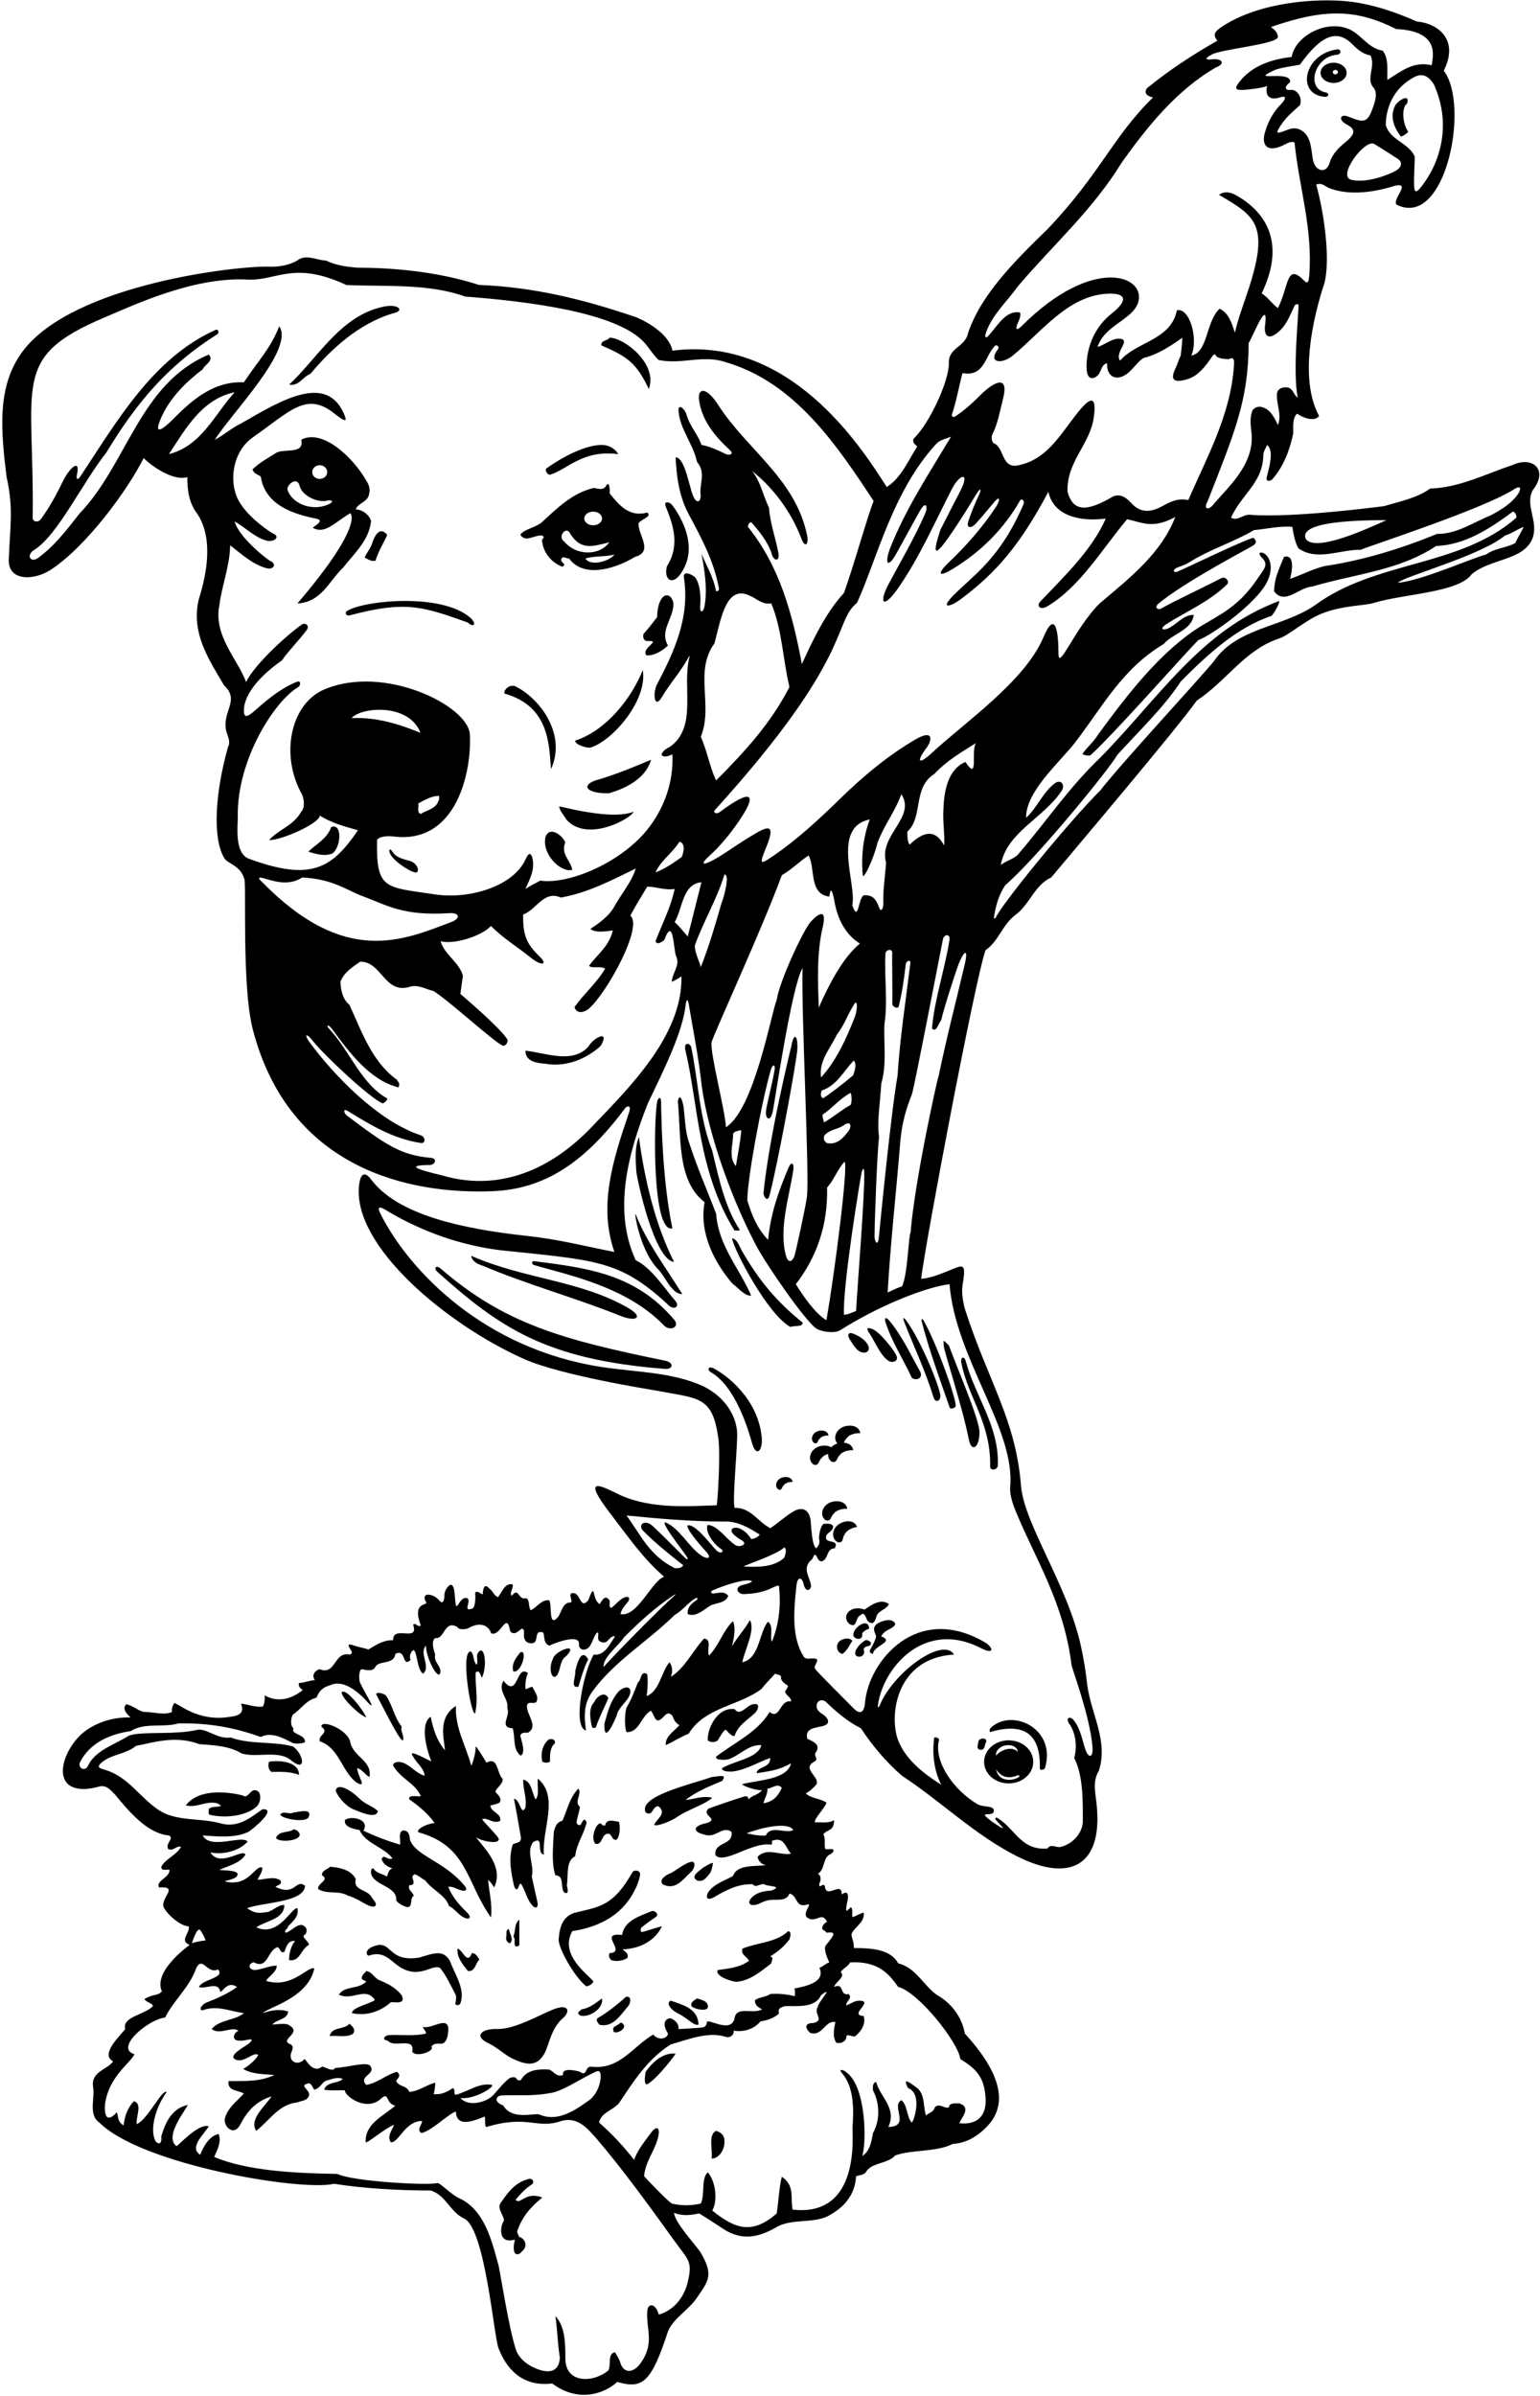 <?xml version="1.0" encoding="UTF-8"?>
<svg xmlns="http://www.w3.org/2000/svg" xmlns:xlink="http://www.w3.org/1999/xlink" width="425pt" height="661pt" viewBox="0 0 425 661" version="1.1">
<g id="surface1">
<path style=" stroke:none;fill-rule:nonzero;fill:rgb(0%,0%,0%);fill-opacity:1;" d="M 422.996 135.227 C 427.391 129.684 423.078 125.695 417.453 128.273 C 409.973 130.738 402.844 134.52 394.66 134.785 C 391.051 137.426 386.301 138.305 381.988 139.625 C 380.492 139.801 356.555 142.969 344.852 142 C 343.004 141.914 341.418 143.848 339.746 142.793 C 342.652 136.281 348.547 133.199 348.637 125.547 C 348.723 124.312 349.34 123.695 349.691 122.73 C 351.664 124.363 350.273 128.906 349.59 131.633 C 349.23 133.066 350.703 132.715 351.156 132.188 C 354.227 128.637 355.836 124.465 356.906 119.562 C 356.906 117.625 356.645 115.336 357.965 114.105 C 359.547 115.25 362.836 116.512 364.035 114.723 C 358.418 104.555 362.379 87.48 365.531 78.023 C 367.105 71.742 365.617 59.543 363.242 50.922 C 364.652 50.305 365.617 51.273 366.59 51.801 C 372.484 54.176 379.609 52.945 385.156 51.184 C 389.469 50.391 384.102 54.969 385.422 56.465 C 398.973 63.242 405.707 28.988 398.445 19.504 C 402.961 10.473 396.18 6.305 391.051 5.953 C 385.078 3.305 378.371 0.973 371.379 0.324 C 363.66 -0.387 347.859 0.293 337.062 7.461 C 335.016 8.816 334.762 9.793 335.965 11.23 C 329.098 15.105 322.586 19.414 316.516 24.344 C 315.461 25.93 316.973 26.594 318.188 26.895 C 307.012 37.809 303.738 47.863 289.059 63.238 C 279.953 72.078 270.664 81.367 267.145 91.93 C 266.41 95.723 261.602 95.977 261.867 100.199 C 261.898 105.121 256.586 116.746 252.098 121.059 C 251.656 122.379 253.215 123.035 253.117 123.191 C 250.621 127.086 248.598 131.977 244.707 134.344 C 237.633 123.227 218.02 92.586 185.578 96.734 C 184.762 92.559 179.527 89.203 175.688 87.555 C 160.539 82.398 147.305 79.242 132.176 78.59 C 119.875 74.656 107.508 73.879 98.566 73.836 C 95.57 73.598 92.621 73.172 89.914 71.863 C 87.715 71.863 85.16 70.281 82.695 71.426 C 80.43 73.035 77.352 73.676 74.371 73.562 C 65.746 73.242 20.492 78.324 6.414 96.711 C -0.891 106.254 0.188 118.516 1.824 131.617 C 3.816 140.469 2.723 145.402 2.422 154.422 C 2.227 160.336 9.367 160.242 14.051 157.152 C 23.98 150.602 35.305 135.066 39.664 126.336 C 40.984 127.922 47.633 132.914 51.719 131.617 C 51.633 135.312 52.25 138.922 54.449 141.738 C 58.848 148.426 57.176 157.93 54.887 165.234 C 52.512 174.738 58.055 182.57 61.84 189.082 C 66.648 193.52 60.426 196.594 62.801 202.812 C 63.242 203.969 63.496 205.082 62.898 206.152 C 59.289 219.086 58.641 231.254 61.902 236.746 C 62.828 238.301 66.379 238.73 67.426 242.473 C 68.035 243.48 66.699 272.055 69.73 283.836 C 79.781 322.875 113.562 329.512 135.949 328.605 C 150.23 328.027 161.312 320.785 172.574 305.633 C 173.41 304.84 174.188 305.152 173.633 306.781 C 168.871 320.766 165.207 332.742 169.555 345.371 C 160.082 343.477 154.008 341.871 145.355 340.93 C 127.469 338.992 109.738 335.102 102.473 325.438 C 100.656 323.027 99.457 323.625 99.086 327.062 C 97.273 343.875 123.586 365.523 144.551 374.867 C 154.938 379.496 180.031 383.402 181.074 383.605 C 192.949 385.891 196.613 385.012 198.254 396.828 C 198.867 401.242 198.066 413.922 197.801 415.242 C 190.938 415.422 180.176 416.477 171.242 412.469 C 166.273 410.109 159.762 406.328 168.809 418.02 C 173.426 423.992 177.363 429.828 183.281 434.957 C 179.852 436.102 175.871 446.277 171.227 445.254 C 171.523 443.887 172.461 442.922 173.254 441.926 C 174.008 440.98 173.633 440.207 172.438 440.633 C 170.934 441.172 170.125 442.523 168.672 443.578 C 167.883 443.141 168.41 442.172 168.234 441.469 C 166.914 439.754 166.238 441.453 165.496 442.48 C 163.254 441.359 164.484 435.742 162.34 441.469 C 159.871 444.285 160.402 438.828 157.672 439.531 C 156.883 440.234 158.379 441.996 157.32 442.086 C 155.473 441.996 154.945 444.547 154.152 445.867 C 151.27 449.461 152.395 442.965 151.602 441.469 C 149.488 441.117 148.082 443.492 146.496 444.195 C 145.703 443.227 146.32 441.645 145.266 440.852 C 142.891 441.645 143.328 437.598 141.219 440.234 C 140.512 439.355 141.746 438.211 141.48 437.066 C 139.281 436.629 138.578 439.18 137.434 440.59 C 136.199 440.059 136.199 439.094 135.145 438.301 C 133.562 436.453 133.297 438.477 133.211 439.797 C 132.504 439.707 131.891 438.652 131.098 439.355 C 131.273 439.973 131.273 443.758 130.219 443.758 C 127.488 444.812 130.395 441.293 128.809 440.852 C 127.227 440.59 126.785 442.523 125.992 443.141 C 125.289 442.086 125.906 436.629 124.145 437.242 C 123.266 437.859 122.473 439.18 122.648 440.59 C 122.305 442.699 121.688 442.035 120.898 441.164 C 119.516 439.641 115.934 439.031 117.605 442.016 C 118.152 442.988 113.586 441.73 116.137 448.422 C 115.168 449.035 114.641 447.363 114.023 448.242 C 115.695 453.172 108.395 448.156 108.48 452.469 C 105.84 452.379 103.73 453.789 101.703 455.02 C 100.57 454.641 99.25 454.441 98.109 454.07 C 96.918 453.68 95.594 453.109 96.535 454.742 C 96.926 455.418 97.637 456.113 96.426 456.43 C 92.113 455.547 92.727 462.234 88.242 460.477 C 86.922 460.738 85.863 462.234 86.922 463.469 C 85.426 463.555 83.84 464.262 82.52 464.262 C 82.258 465.141 82.871 465.844 83.578 466.195 C 77.562 471.027 73.105 467.605 73.016 467.691 C 73.191 468.57 72.883 470.742 72.387 470.793 C 70.332 471.008 68.418 470.121 66.504 469.98 C 67.648 472.797 65.574 473.352 63.512 473.59 C 54.84 475.102 49.434 470.066 48.113 469.805 C 47.586 470.508 47.32 471.562 47.496 472.27 C 45.121 473.234 42.57 472.27 40.105 472.27 C 38.254 472.191 36.762 470.422 34.824 470.156 C 33.594 471.387 35.09 472.973 36.055 473.766 C 28.133 473.578 23.461 477.504 22.57 478.305 C 17.234 483.086 14.359 492.746 22.086 493.469 C 23.941 493.641 25.891 493.254 27.609 492.773 C 29.551 492.449 30.602 493.914 31.832 495.148 C 35.266 499.285 40.539 505.832 46.617 506.324 C 48.199 507.203 45.473 508.523 46.441 510.109 C 47.938 510.723 48.816 508.965 49.961 509.492 C 48.551 511.867 45.734 512.746 44.504 514.949 C 44.504 516.355 46 515.562 46.793 515.828 C 46.793 518.117 42.922 518.73 43.887 520.668 C 49.586 520.285 44.234 523.535 45.164 526.125 C 46.23 528.227 49.785 531.316 52.074 531.406 C 52.602 533.078 49.316 535.402 52.336 536.508 C 47.141 540.449 42.891 545.414 44.68 549.355 C 43.449 550.676 42.223 549.969 39.879 551.465 C 40.23 552.348 42.039 552.523 42.215 553.406 C 39.84 555.867 33.629 556.32 34.559 559.742 C 33.328 561.414 27.461 566.758 31.215 568.629 C 29.82 570.879 25.102 571.363 25.672 575.582 C 26.289 578.66 24.266 583.414 27.434 585.527 C 38.836 597.047 82.809 604.578 92.199 602.422 C 100.562 603.742 110.242 604.27 118.863 604.27 C 123.09 605.59 124.059 609.988 127.93 611.926 C 133.879 614.297 136.246 644.445 137.594 647.82 C 138.902 651.109 142.5 658.727 152.395 657.512 C 160.27 663.387 167.703 659.621 170.344 657.07 C 177.301 659.113 179.695 657.332 184.34 643.164 C 185.812 639.512 190.047 637.258 192.336 633.848 C 195.418 629.266 197.102 627.699 193.324 621.336 C 192.367 619.727 186.188 613.156 186.012 610.43 C 188.473 611.398 190.586 611.055 192.961 610.605 C 195.41 612.074 197.605 613.586 199.809 614.992 C 205.035 618.328 209.715 617.027 214.301 614.375 C 218.773 611.793 225.102 613.621 229.305 610.871 C 233.266 608.582 235.992 605.238 236.258 600.309 C 237.312 600.047 237.93 600.047 238.809 599.43 C 240.48 596.348 244.707 597.141 247.082 594.59 C 251.836 592.918 258.523 593.711 262.922 591.422 C 266.934 591.18 270.047 589.109 272.57 586.426 C 280.102 578.41 272.426 567.691 266.266 560.973 C 265.477 556.398 262.48 552.523 258.699 550.414 C 254.914 547.859 252.891 542.844 247.875 541.613 C 245.762 537.652 240.305 537.391 235.641 537.391 C 235.773 535.48 234.676 534.086 235.098 533.262 C 235.953 531.586 238.723 530.156 238.371 527.621 C 237.578 527.711 235.477 528.945 235.332 528.836 C 234.895 528.5 235.621 526.52 234.762 526.125 C 234.41 526.652 233.969 526.828 233.531 527.18 C 233.531 526.5 233.582 525.453 233.852 524.566 C 233.934 524.293 234.68 520.852 232.297 522.605 C 232.387 518.645 227.898 524.188 227.633 520.23 C 227.305 519.676 226.766 520.164 226.32 520.344 C 226.059 520.449 226.055 519.66 226.176 519.43 C 226.656 518.512 226.539 517.305 225.699 516.887 C 227.695 515.848 227.008 512.559 229.039 511.566 C 229.926 511.133 230.742 510.047 229.105 510.086 C 228.645 510.098 228.117 510.176 227.809 510.109 C 227.281 508.879 227.984 507.203 227.195 506.059 C 228.074 504.652 230.203 505.297 230.188 502.102 C 228.691 503.066 226.664 502.629 224.906 502.715 C 224.555 501.746 227.898 498.492 228.074 497.262 C 226.227 496.027 223.938 496.203 222.355 494.707 C 223.234 494.445 225.336 492.434 225.434 491.961 C 225.848 489.914 221.352 487.926 224.641 485.996 C 226.227 485.379 224.203 484.234 225.258 483.27 C 226.578 481.156 224.113 480.277 222.793 479.66 C 222.035 476.676 225.059 476.668 227.055 476.152 C 229.789 475.445 228.121 473.543 226.945 472.828 C 226.41 472.504 225.883 472.109 225.523 471.477 C 224.906 469.891 226.105 468.332 227.809 469.363 C 230.715 472.18 233.883 474.906 237.578 476.758 C 240.656 481.422 244.531 486.086 248.93 489.867 C 259.852 497.039 268.961 506.176 280.734 512.102 C 295.066 519.312 304.328 514.902 302.668 498.016 C 302.344 494.734 301.434 491.434 303.227 488.547 C 305.953 480.363 301.113 472.797 300.059 464.875 C 299.676 461.195 299.059 457.488 298.242 453.812 C 294.547 437.148 282.594 420.355 281.766 409.812 C 280.332 391.559 272.617 380.84 266.266 361.035 C 265.719 358.965 265.297 356.395 265.672 354.246 C 266.777 347.887 265.629 349.023 261.32 350.738 C 258.992 351.664 256.57 352.617 254.211 352.762 C 255.266 343.523 269.082 270.219 271.984 262.121 C 275.594 259.656 276.617 255.121 280.172 252.441 C 284.129 249.625 285.449 244.172 290.113 242.059 C 296.805 234.051 324.699 201.137 330.242 193.305 C 338.777 187.586 343.266 179.578 352.684 176.234 C 355.48 175.516 360.066 171.113 364.887 169.219 C 370.688 166.938 376.742 167.121 379.258 166.289 C 387.355 163.824 402.461 163.473 406.102 158.457 C 411.293 153.969 420.621 154.762 422.996 148.336 C 424.578 143.848 420.797 139.273 422.996 135.227 Z M 382.605 143.496 C 376.531 146.227 363.266 152.234 360.426 148.777 C 357.875 143.762 375.367 143.48 382.605 143.496 Z M 358.141 109.703 C 356.996 109 356.996 107.328 355.41 106.891 C 354.09 106.715 352.77 107.062 352.418 108.387 C 352.156 111.641 353.828 114.105 352.684 117.273 C 352.02 115.887 351.387 114.605 350.465 113.605 C 349.539 112.605 347.082 111.246 345.645 113.227 C 344.789 115.34 345.199 117.453 345.395 119.551 C 346.215 128.352 338.555 134.66 334.469 139.625 C 332.973 140.945 332.266 139.891 333.234 138.395 C 340.574 119.617 344.586 110.539 344.586 94.656 C 344.945 94.148 345.777 92.277 346.645 90.496 C 348.18 87.344 349.82 84.473 349.102 90 C 348.844 91.98 349.664 94.547 353.207 91.207 C 355.211 89.32 356.098 86.754 357.293 84.285 C 357.426 84.016 358.277 83.684 358.34 84.125 C 358.531 85.449 356.645 102.398 358.141 109.703 Z M 366.996 44.785 C 365.988 48.27 362.758 47.242 362.254 43.672 C 361.801 40.449 361.66 36.645 358.141 35.52 C 357.008 35.277 356.176 35.48 355.414 35.77 C 352.184 37.008 351.676 37.184 353.801 34.066 C 355.121 32.133 357.266 30.371 358.754 29.008 C 359.547 26.809 357.879 24.773 356.469 24.785 C 354.09 25.137 354.707 23.551 356.027 22.672 C 356.23 20.992 353.609 20.934 351.57 20.977 C 349.23 21.027 347.656 21.215 351.98 19.238 C 354.09 18.535 356.469 18.273 358.754 17.832 C 364.758 9.43 369.09 8.035 373.266 12.262 C 374.625 13.637 376.199 14.957 378.203 15.281 C 379.699 18.184 377.059 21.441 378.82 23.902 C 380.379 25.398 379.555 27.906 378.688 30.246 C 377.852 32.512 377.035 33.48 375.441 33.254 C 374.164 33.074 372.934 32.445 371.719 32.047 C 370.082 31.516 369.465 32.77 370.895 33.836 C 371.25 34.102 371.66 34.348 372.07 34.578 C 374.562 35.988 373.406 37.496 371.258 39.266 C 369.5 40.715 367.672 42.465 366.996 44.785 Z M 384.77 47.336 C 382.488 48.477 376.895 50.586 372.895 49.586 C 368.895 48.586 376.77 38.211 379.27 39.711 C 380.613 40.516 384.645 43.086 385.77 43.836 C 386.895 44.586 387.27 46.086 384.77 47.336 Z M 391.926 51.898 C 391.07 52.938 390.363 53.289 390.27 51.551 C 390.133 49.047 390.438 45.102 390.438 43.176 C 388.676 39.305 383.57 38.688 382.43 34.465 C 382.5 29.531 384.668 25.094 388.363 22.484 C 390.355 21.078 393.121 19.043 395.715 23.289 C 401.055 35.129 396.863 45.914 391.926 51.898 Z M 272.137 91.68 C 273.859 86.785 277.895 83.203 281.051 78.816 C 290.73 67.465 301.645 57.785 309.562 44.848 C 316.516 35.078 324.699 24.871 335.523 18.625 C 338.281 17.59 337.32 16.09 334.648 16.359 C 332.855 16.547 332.047 16.344 334.434 15.031 C 337.188 13.516 352.434 12.254 352.684 10.176 C 352.508 8.855 351.805 8.238 350.746 7.449 C 365.75 2.246 374.359 2.531 385.324 8.016 C 397.684 8.578 395.375 15.805 395.102 18.008 C 389.996 16.777 386.562 19.77 382.867 22.055 C 382.781 19.504 383.309 15.984 381.547 13.961 C 378.355 13.465 376.438 10.84 374.055 9.066 C 367.82 4.441 357.531 9.336 356.469 15.719 C 350.73 16.355 345.57 18.219 342.23 22.355 C 340.52 24.473 340.828 24.949 343.438 24.785 C 344.023 24.75 348.281 24.344 349.691 23.727 C 348.98 26.809 350.777 27.672 353.168 26.887 C 355.453 26.133 354.586 27.684 353.535 28.727 C 351.379 30.875 349.918 33.625 349.059 36.633 C 348.207 39.609 349.293 42.262 353.895 40.191 C 355.113 39.645 356.125 38.828 357.258 39.305 C 358.516 51.773 362.316 62.887 361.324 75.98 C 361.09 79.055 360.328 77.754 359.258 76.793 C 355.02 72.98 355.629 79.086 352.684 84.977 C 351.188 84.008 350.039 82.082 348.195 80.93 C 354.902 66.98 349.289 58.723 341.719 54.195 C 340.023 53.18 338.277 52.484 336.402 53.734 C 346.316 59.594 350.363 61.855 344.664 79.477 C 343.328 83.602 341.742 87.613 340.805 91.754 C 340.012 89.555 339.309 86.473 336.578 85.152 C 332.707 88.762 333.422 97.277 328.746 98.09 C 330.789 93.773 328.398 84.789 324.785 85.594 C 323.203 93.863 313.434 94.305 309.121 99.496 C 307.363 97.121 312.785 93.367 308.508 93.426 C 306.484 93.602 304.758 95.184 302.91 95.711 C 304.73 89.762 312.605 88.199 314.09 83.465 C 316.426 76.008 301.598 70.355 282.023 89.879 C 280.473 91.426 280.195 90.793 280.781 89.375 C 281.203 88.348 281.879 87.082 281.48 86.195 C 277.809 85.547 275.555 89.391 273.168 92.203 C 271.672 93.969 271.789 92.66 272.137 91.68 Z M 262.715 114.258 C 263.734 111.699 265.297 103.633 265.648 102.93 C 271.656 103.98 271.77 98.367 274.52 95.441 C 274.988 94.938 275.965 95.637 275.414 96.344 C 272.477 100.102 276.477 100.574 279.461 98.125 C 287.742 91.332 294.895 81.297 306.102 81.004 C 310.809 80.883 311.289 82.922 306.844 86.453 C 300.348 91.609 299.707 98.871 299.879 101.824 C 300.109 105.793 302.812 104.102 303.406 102.945 C 303.977 101.828 304.254 100.453 305.516 100.199 C 305.516 100.992 305.578 101.781 305.871 102.477 C 306.672 104.352 308.863 104.91 311.371 102.844 C 312.957 101.535 314.168 99.508 315.723 98.703 C 319.508 97.824 323.203 95.359 326.281 93.16 C 326.281 94.656 326.02 96.504 325.844 98.09 C 325.242 99.344 324.848 100.699 324.254 101.969 C 322.84 104.992 324.234 105.75 328.016 104.492 C 330.836 103.555 332.793 100.848 334.469 98.43 C 334.988 97.68 335.289 97.609 335.48 98.004 C 336.059 99.176 339.164 99.023 339.012 99.102 C 340.496 98.375 340.629 99.258 340.566 100.371 C 339.805 114.367 332.781 126.609 327.953 137.953 C 324.875 137.293 322.695 138.59 320.586 139.723 C 315.98 142.195 313.637 140.336 312.016 138.594 C 310.715 137.188 309.254 136.215 307.273 136.898 C 299.551 141.48 296.129 141 294.602 135.664 C 294.355 127.211 300.77 122.738 301.848 115.18 C 302.992 107.176 299.449 111.184 296.777 114.633 C 292.207 120.527 288.566 127.012 280.609 128.449 C 276.32 128.977 277.18 123.449 274.27 122.281 C 273.773 122.086 273.461 120.641 273.863 119.84 C 275.363 116.879 275.949 113.383 276.801 110.066 C 278.559 103.227 274.348 105.273 270.789 108.781 C 268.398 111.145 266.02 113.352 263.539 114.922 C 263.043 115.23 262.504 114.777 262.715 114.258 Z M 46.617 125.281 C 51.016 118.594 55.68 110.059 64.746 108.211 C 59.113 114.457 55.594 122.992 46.617 125.281 Z M 68.715 236.898 C 64.59 235.383 65.664 227.719 65.621 225.152 C 65.383 209.574 75.719 193.445 82.25 189.578 C 83.039 189.109 83.09 187.617 81.961 188.07 C 77.73 189.773 74.219 192.605 70.945 195.492 C 68.672 197.5 67.156 198.762 67.328 195.562 C 67.492 192.492 70.027 187.629 77.855 182.129 C 79.141 180.098 82.711 176.414 84.598 173.863 C 85.641 172.449 84.109 171.723 83.32 172.266 C 79.562 174.867 70.309 183.16 67.922 188.129 C 65.367 181.527 58.938 175.352 60.52 167.082 C 61.223 161.449 63.426 156.168 63.512 150.449 C 66.605 152.75 69.465 155.582 73.48 156.73 C 75.516 157.312 76.465 155.566 74.613 154.762 C 73.852 154.43 65.891 148.25 64.746 143.848 C 67.777 145.555 70.266 148.215 73.383 149.09 C 75.742 149.754 77.465 147.973 75.344 147.18 C 75.012 147.055 68.359 142.863 65.762 137.926 C 63.094 132.848 64.152 124.594 69.738 120.68 C 80.176 113.363 84.578 107.887 92.328 114.113 C 96.102 117.145 95.598 115.691 94.906 114.113 C 89.941 102.777 77.18 110.688 66.504 116.832 C 63.863 118.066 61.578 120.176 59.289 121.32 C 63.688 114.191 81.383 96.355 77.066 89.992 C 74.688 96.152 70.992 99.848 67.297 105.48 C 59.078 105.055 53.141 110.223 47.832 115.559 C 47.816 115.574 41.328 122.336 44.48 115.227 C 46.953 109.648 51.344 105.379 55.945 101.871 C 56.473 100.555 59.199 99.496 57.617 97.824 C 38.52 105.832 35.176 127.922 21.887 141.738 C 18.277 146.379 14.977 150.652 10.48 153.934 C 8.535 155.355 7.012 153.227 9.469 151.68 C 15.957 147.605 22.734 133.18 29.371 124.809 C 37.762 110.906 46.445 100.723 59.992 92.188 C 60.559 91.832 60.223 90.68 59.547 90.98 C 42.184 98.742 32.281 116.227 22.082 131.57 C 21.461 132.504 20.953 132.168 21.215 131.035 C 22.32 126.262 19.145 128.953 17.168 133.121 C 15.531 136.574 13.508 140.188 11.289 143.195 C 10.477 144.301 9.008 143.93 9.02 142.824 C 9.531 105.605 2.816 98.578 28.836 87.582 C 36.676 84.27 53.648 76.184 68.617 77.145 C 76.504 77.375 81.207 71.895 95.633 78.641 C 106.809 79.078 118.426 78.199 128.367 81.809 C 144.18 83.023 170.121 85.887 177.871 94.555 C 179.238 96.09 180.27 97.949 181.785 99.32 C 188.211 100.641 194.105 97.734 200.355 99.938 C 219.363 105.48 230.977 122.816 241.098 138.219 C 239.273 142.77 235.816 155.465 232.914 163.562 C 227.723 169.281 224.379 176.496 221.297 183.188 C 218.711 169.395 215.113 156.109 206.449 145.398 C 206.266 145.176 206.84 143.5 207.543 144.297 C 209.871 146.941 212.152 149.918 213.043 153.004 C 213.566 154.816 215.23 154.93 214.824 152.617 C 214.102 148.492 212.527 144.461 212.234 140.066 C 210.473 136.457 209.945 132.938 207.57 129.945 C 213.23 134.398 218.309 141.051 221.137 148.516 C 222.258 151.473 223.195 149.98 222.758 147.789 C 219.648 132.219 206.098 123.969 198.312 111.863 C 194.746 106.316 192.461 107.145 192.926 110.434 C 193.742 116.184 197.477 120.512 201.527 124.27 C 202.629 125.289 201.219 125.848 199.887 125.055 C 197.91 124.098 195.891 123.16 193.578 122.73 C 192.66 119.91 190.332 117.539 189.488 114.449 C 189.02 112.734 187.145 111.266 187.254 113.234 C 187.535 118.305 191.379 122.566 192.348 127.395 C 194.984 130.59 192.887 133.438 193.367 136.656 C 193.496 137.516 192.789 139.414 191.582 137.418 C 190.293 135.293 189.18 126.16 186.449 126.16 C 186.715 131.793 187.504 137.25 190.234 142.176 C 193.785 148.785 197.027 154.852 198.43 162.414 C 198.523 162.906 197.676 163.469 197.555 162.828 C 196.863 159.215 195 156.102 193.578 152.738 C 194.961 159.617 195.008 163.855 194.473 167.043 C 194.137 169.039 193.137 169.188 193.234 167.441 C 193.391 164.562 193.328 161.473 191.906 159.336 C 190.852 158.336 188.43 157.301 188.738 159.336 C 190.496 170.512 185.836 180.191 181.172 189.082 C 180.723 190.234 180.508 191.574 180.727 192.727 C 180.992 194.113 181.859 193.684 182.598 192.414 C 184.766 188.672 187.848 185.305 189.934 181.484 C 190.379 180.664 190.406 180.691 190.188 181.617 C 188.266 189.699 192.453 200.531 184.953 205.977 C 184.461 206.223 183.941 206.496 183.504 206.859 C 182.262 207.883 182.289 208.766 183.773 208.672 C 184.359 208.637 185.051 208.324 185.57 208.09 C 185.898 215.496 183.492 222.422 179.242 228.082 C 171.977 237.77 157.133 244.094 149.051 242.938 C 147.73 243.73 146.145 244.434 145 245.227 C 146.289 242.426 147.703 239.691 146.902 236.633 C 146.539 235.258 145.895 235.121 145.102 236.922 C 141.734 244.543 129.516 248.145 120.066 246.73 C 106.355 244.68 103.746 245.527 104.07 231.824 C 104.086 231.117 106.027 230.434 108.602 230.758 C 126.191 232.973 130.223 212.504 129.668 202.578 C 129.223 194.668 106.012 183.133 89.434 190.219 C 80.262 194.141 77.141 208.191 83.402 219.266 C 83.93 220.586 84.191 222.785 83.137 223.93 C 80.762 227.977 77.152 228.594 74.25 231.762 C 77.855 231.762 88.242 227.098 88.242 224.984 C 91.32 226.922 94.93 227.977 98.801 229.035 C 91.602 239.508 85.934 243.227 68.715 236.898 Z M 238.105 241.438 C 238.25 242.883 241.098 236.953 242.152 232.555 C 244.004 227.539 246.906 224.105 248.754 219.09 C 252.922 225.508 242.344 230.449 244.543 238.02 C 244.258 241.777 243.672 245.422 243.773 248.887 C 243.828 250.773 243.137 251.816 242.578 250.273 C 241.902 248.402 241.02 246.746 238.371 246.984 C 236.785 247.777 236.961 254.73 235.203 249.715 C 236.523 243.992 229.301 228.254 240.043 226.043 C 238.254 230.719 237.594 236.258 238.105 241.438 Z M 243.211 298.906 C 244.793 293.449 243.824 287.906 244.09 282.449 C 245.07 276.109 243.98 269.445 244.371 263.012 C 244.438 261.945 246.391 261.512 246.227 263.023 C 246.156 263.668 246.312 271.898 246.258 276.895 C 246.246 277.824 247.832 278.359 248.008 277.672 C 248.977 273.879 249.508 269.934 249.969 265.961 C 250.062 265.121 251.379 264.52 251.23 265.719 C 249.953 276.148 248.328 286.613 247.699 296.797 C 246.027 305.859 242.934 337.109 242.559 341.188 C 242.285 344.184 241.336 342.371 241.344 341.16 C 241.367 336.883 242.066 317.914 242.594 313.691 C 241.977 309.289 242.945 303.836 243.211 298.906 Z M 217.637 322.062 C 214.879 328.562 212.719 334.551 211.969 342.027 C 208.977 338.859 207.598 335.523 206.25 331.203 C 206.176 325.586 210.09 304.266 212.75 295.059 C 213.176 293.59 214.012 293.531 213.781 295.02 C 213.168 298.953 211.535 304.785 211.383 306.621 C 211.211 308.684 212.559 309.582 213.234 306.777 C 213.664 304.977 218.422 272.172 221.473 267.051 C 221.121 279.898 223.426 324.07 222.695 330.102 C 222.352 332.918 219.613 345.301 219.289 346.309 C 218.664 348.254 217.492 348.473 216.93 346.484 C 214.871 339.227 217.727 330.531 218.926 322.805 C 219.242 320.758 218.359 320.359 217.637 322.062 Z M 228.25 327.594 C 230.098 325.66 231.242 322.316 233.09 320.469 C 234.145 321.523 230.363 351.004 228.074 364.203 C 224.992 362.355 221.824 357.777 219.625 354.258 C 225.348 346.867 228.516 337.98 228.25 327.594 Z M 227.371 309.645 C 227.371 308.852 226.645 307.77 227.195 307.355 C 229.746 305.684 231.77 303.043 234.762 301.461 C 235.113 302.426 235.113 303.836 234.762 304.805 C 232.387 306.035 229.922 308.234 227.371 309.645 Z M 234.145 312.02 C 232.648 314.043 230.926 315.895 228.176 315.324 C 227.184 314.688 227.211 313.605 227.633 313.066 C 229.48 311.309 231.328 311.664 233.355 310.082 C 235.027 309.289 234.934 311.102 234.145 312.02 Z M 227.195 302.953 C 226.402 302.691 226.43 301.836 226.754 300.844 C 231.152 299.348 232.914 295.211 235.641 292.57 C 236.523 293.539 235.816 295.562 235.465 296.617 C 232.492 299.164 229.043 301.723 227.195 302.953 Z M 235.816 280.777 C 233.531 286.586 230.715 292.746 226.578 297.234 C 225.961 292.48 229.129 289.312 230.977 285.355 C 233.18 282.625 234.145 279.195 236.082 276.555 C 236.875 276.555 236.348 279.586 235.816 280.777 Z M 237.809 323.348 C 238.129 322.141 238.465 322.129 238.508 323.43 C 238.699 329.406 236.609 354.785 236.258 361.652 C 235.203 362.004 234.145 362.617 232.914 362.707 C 232.473 355.051 237.488 324.559 237.809 323.348 Z M 237.312 260.273 C 232.562 264.234 228.777 271.539 225.961 277.961 C 225.734 271.852 225.316 263.027 227.027 255.863 C 228.27 250.68 226.066 251.746 223.781 254.23 C 221.691 256.5 215.051 270.836 214.348 275.852 C 212.762 279.723 208.188 305.945 200.355 310.961 C 200.09 306.211 195.988 290.715 196.367 287.574 C 196.543 286.133 210.473 255.961 215.754 241.441 C 218.395 239.945 220.508 237.746 223.145 235.984 C 225.082 239.418 223.145 246.633 228.867 247.34 C 229.305 244.172 229.746 246.281 230.188 248.043 C 230.891 252.969 233.18 257.809 237.312 260.273 Z M 204.578 311.754 C 204.312 315.188 203.609 318.355 203.082 321.699 C 200.969 319.148 202.32 315.754 202.32 312.852 C 202.426 312.074 203.875 311.93 204.578 311.754 Z M 199.121 249.098 C 197.539 254.73 195.602 261.242 193.402 266.785 C 192.961 264.938 191.816 263.09 191.73 260.891 C 194.105 254.203 197.801 248.219 199.914 241.266 C 201.496 241.004 199.824 247.602 199.121 249.098 Z M 189.793 258.34 C 188.738 257.105 186.977 254.992 186.188 254.379 C 188.473 250.418 188.297 243.906 193.578 243.379 C 192.348 248.129 191.113 253.32 189.793 258.34 Z M 188.121 236.426 C 185.922 238.012 183.195 239.859 180.906 240.648 C 182.488 237.219 185.395 235.547 187.504 232.203 C 189.09 232.555 188.836 234.816 188.121 236.426 Z M 193.402 203.25 C 196.922 194.535 191.465 185.297 197.188 177.465 C 199.039 170.254 200.504 161.215 206.953 164.352 C 208.891 165.145 210.211 166.816 212.852 166.465 C 215.844 173.594 216.105 182.305 217.867 189.52 C 212.586 199.73 205.723 207.121 197.625 215.305 C 195.867 211.609 195.16 207.121 193.402 203.25 Z M 115.434 221.641 C 117.281 220.676 118.863 219.617 121.152 219.531 C 121.152 219.969 121.328 220.586 120.977 220.938 C 120.359 223.227 117.191 223.664 116.137 224.547 C 114.906 224.105 115.695 222.609 115.434 221.641 Z M 97.027 198.113 C 99.613 195.012 112.891 193.891 116.035 202.16 C 111.895 200.469 104.613 197.676 97.027 198.113 Z M 72.898 242.309 C 74.961 242.875 79.531 244.641 83.402 242.059 C 91.121 242.457 94.703 244.938 99.188 246.871 C 107.215 249.855 110.992 252.695 124.031 251.906 C 126.832 251.734 127.191 253.348 124.566 254.344 C 111.234 259.398 95.254 266.648 72.406 243.391 C 71.93 242.906 70.367 241.613 72.898 242.309 Z M 163.293 310.887 C 150.93 323.836 136.488 328.504 122.031 324.25 C 114.641 322.492 112.027 321.445 118.57 321.379 C 120.105 321.363 120.762 319.562 118.969 319.41 C 110.652 318.688 106.656 315.965 95.672 307.688 C 94.996 307.176 94.449 305.543 96.094 306.551 C 102.328 310.379 108.598 314.195 116.184 315.309 C 117.395 315.488 117.609 313.672 115.996 313.137 C 104.273 309.258 92.145 296.598 85.531 287.652 C 83.777 285.281 84.523 284.863 86.285 287.09 C 89.586 291.258 102.32 303.129 105.578 304.363 C 105.773 304.527 107.277 303.266 106.789 302.988 C 99.621 298.902 96.492 289.883 90.969 283.945 C 89.738 282.715 90.586 282.453 91.562 283.777 C 96.641 290.676 102.227 298.043 109.977 299.961 C 110.418 298.816 110.066 298.816 109.535 297.852 C 102.672 292.922 99.855 284.648 96.426 277.172 C 94.578 275.676 94.047 273.211 93.961 270.836 C 94.84 268.281 97.395 266.699 99.418 265.289 C 105.227 265.203 106.105 274.004 112.703 272.328 C 115.344 271.363 117.547 272.945 119.656 273.387 C 124.32 276.379 135.715 286.922 138.668 288.426 C 139.387 288.789 140.473 287.426 139.957 286.633 C 137.84 283.375 128.367 275.32 127.051 274.18 C 127.312 272.508 127.488 270.836 127.754 269.16 C 126.695 265.379 122.648 263.355 121.594 259.656 C 125.57 260.66 133.137 258.062 135.496 255.434 C 138.844 258.859 142.914 261.277 146.656 264.316 C 149.234 266.41 151.48 266.352 148.82 263.773 C 145.43 260.488 144.23 258.039 144.387 252.266 C 147.992 251.035 150.105 245.488 154.77 247.602 C 162.25 246.281 168.762 242.852 175.449 239.594 C 174.395 243.203 171.402 246.633 169.289 250.508 C 167.883 252.793 165.418 254.641 162.953 256.227 C 164.184 257.457 167.562 256.891 169.113 256.664 C 168.145 260.977 164.977 263.18 162.602 266.348 C 162.863 267.312 165.77 266.348 167.004 267.227 C 164.715 271.098 161.281 274.004 158.555 277.785 C 158.906 279.281 160.441 279.738 162.34 278.402 C 167.266 274.355 177.648 255.523 173.953 252.617 C 175.449 249.715 176.945 247.426 178.617 244.609 C 180.816 244.523 183.457 245.664 186.188 245.227 C 185.129 250.328 182.664 254.992 180.906 259.656 C 181.434 260.891 182.754 259.656 183.281 259.395 C 185.922 252.266 185.836 262.297 186.625 263.883 C 187.77 266.258 185.48 268.457 185.395 270.836 C 186.098 270.57 187.449 269.777 188.066 269.34 C 188.379 285.668 173.664 300.023 163.293 310.887 Z M 172.898 418.059 C 181.699 418.938 190.852 419.73 199.738 419.73 C 203.609 419.555 206.691 421.492 209.684 423.34 C 209.152 424.043 208.273 424.484 207.305 424.57 C 206.34 422.812 203.965 420.895 202.289 421.578 C 200.617 422.637 204.488 424.781 204.723 424.922 C 206.559 426.027 204.117 426.988 202.938 426.227 C 200.398 424.59 198.172 420.867 195.301 420.648 C 194.418 422.367 196.852 425.922 198.926 427.238 C 199.926 427.871 199.191 428.773 197.984 427.93 C 196.926 427.191 192.172 420.348 189.793 420.785 C 189.145 421.438 192.656 425.602 194.906 428.09 C 196.625 429.988 195.164 430.23 193.477 429.066 C 189.91 426.602 187.48 421.414 183.457 419.906 C 182.848 420.652 187.184 426.047 189.375 429.172 C 190.031 430.109 189.922 430.625 188.922 429.625 C 186.609 427.324 182.438 423.078 180.098 420.949 C 177.906 418.953 175.902 420.664 177.5 422.297 C 180.664 425.523 185.215 429.195 188.562 431.789 C 188.035 432.578 187.328 432.668 186.188 432.578 C 179.129 429.082 176.68 423.164 172.898 418.059 Z M 216.457 426.859 C 217.25 427.387 216.723 428.883 216.457 429.676 C 213.641 432.402 209.066 432.316 205.195 432.141 C 206.34 431.438 214.348 428.883 216.457 426.859 Z M 172.281 451.59 C 177.191 446.758 180.734 443.527 186.023 439.98 C 186.418 439.719 186.57 439.766 186.168 440.129 C 181.305 444.531 170.465 455.551 166.562 459.859 C 166.387 457.133 170.699 454.051 172.281 451.59 Z M 186.203 618.285 C 189.988 623.551 191.238 623.734 189.734 629.77 C 188.715 633.859 185.879 637.383 181.785 638.5 C 181.02 635.434 178.703 635.008 178.602 637.832 C 178.41 642.977 180.617 646.441 176.863 651.801 C 174.777 654.781 172.082 654.824 171.16 651.695 C 170.867 650.695 170.23 649.773 169.73 648.887 C 167.527 649.324 168.762 652.316 167.883 653.902 C 163.938 657.281 155.977 657.77 156.02 650.496 C 156.047 646.242 155.891 641.633 153.273 638.941 C 153.801 642.285 153.891 646.684 154.504 650.383 C 154.219 655.559 149.645 654.371 146.688 652.797 C 144.867 651.832 143.387 650.48 142.535 648.621 C 140.512 642.988 138.051 626.797 137.609 625.039 C 135.672 617.91 133.648 609.551 126.695 606.383 C 124.402 605.332 121.355 601.988 120.633 602.219 C 118.469 602.918 97.598 601.863 93.082 599.695 C 81.465 599.516 68.379 598.887 59.113 595.027 C 59.816 593.27 61.223 590.98 60.344 588.691 C 57.879 589.133 56.207 591.949 55.238 594.414 C 52.176 592.457 56.031 589.043 57.617 586.582 C 54.887 585.613 49.609 591.508 48.727 592.035 C 44.863 589.23 52.426 580.684 51.719 580.684 C 47.41 581.652 45.648 585.527 44.504 589.309 C 44.68 590.539 44.328 592.035 43.008 590.805 C 41.426 588.254 42.305 582.297 46 577.078 C 44.68 576.285 40.82 584.66 37.727 585.965 C 37.465 583.852 39.402 580.332 36.938 579.629 C 35.09 581.652 34.383 583.852 34.121 586.316 C 32.121 585.176 32.746 583.289 32.18 582.719 C 30.895 584.285 28.516 585.828 29.012 580.227 C 30.164 572.711 35.879 569.246 37.113 566.691 C 31.418 564.922 41.16 556.926 45.559 556.574 C 48.113 551.469 52.25 548.391 54.184 542.844 C 56.031 539.5 57.09 544.691 60.168 543.285 C 62.254 545.648 55.945 545.926 54.887 548.125 C 56.824 548.828 60.258 546.445 60.785 549.438 C 61.488 549.613 62.66 546.301 65.449 548.125 C 62.719 550.062 59.727 551.383 56.734 552.523 C 55.141 553.406 54.703 555.223 56.734 554.285 C 60.52 553.316 63.777 554.902 67.297 555.34 C 65.008 557.363 60.52 557.102 58.41 559.742 C 60.785 561.5 63.863 558.859 65.801 560.18 C 64.117 561.023 64.027 563.129 66.238 562.91 C 67.207 563.262 71.168 561.5 68.617 563.789 C 67.02 564.91 62.809 567.137 65.012 568.148 C 67.336 569.219 70.008 565.91 71.188 566.836 C 71.52 567.094 69.23 569.598 67.121 570.742 C 69.586 572.238 72.93 572.148 75.746 572.414 C 71.785 574.262 67.824 574.086 63.074 574.086 C 62.676 576.883 65.711 576.551 67.297 577.516 C 65.406 579.641 62.887 581.344 62.059 584.387 C 61.516 586.387 64.59 589.871 66.504 585.703 C 68.352 582.27 70.816 579.539 74.953 578.309 C 73.191 580.949 68.617 584.734 70.727 587.812 C 74.336 584.996 76.977 580.422 82.082 579.98 C 83.137 579.453 84.719 579.629 85.25 578.133 C 85.863 576.551 82.082 575.23 85.25 574.703 C 86.039 574.789 86.305 576.02 86.746 576.461 C 88.242 576.109 88.68 574.789 89.738 574.086 C 91.23 573.645 92.906 572.852 94.578 573.469 C 93.609 574.789 90.09 574.172 89.473 576.461 C 91.32 576.812 93.52 576.551 95.191 576.637 C 94.93 577.957 100.672 582.535 104.871 579.188 C 107.602 576.551 106.145 580.234 109.098 580.859 C 105.93 583.676 100.648 585.789 100.914 590.98 C 101.352 591.332 106.191 587.109 108.746 586.141 C 108.219 587.637 106.723 589.309 107.863 590.98 C 110.152 591.07 111.699 585.129 116.488 585.086 C 116.488 586.23 114.816 587.461 116.312 588.43 C 117.809 588.016 118.941 587.18 120.117 586.383 C 120.949 585.82 125.199 582.355 125.816 582.531 C 126.02 586.824 130.172 585.316 133.824 583.852 C 133.914 584.996 133.758 586.652 134.238 586.754 C 145.723 583.277 148.145 587.469 154.945 585.086 C 159.434 583.852 162.031 587.105 164.449 589.75 C 171.938 598.512 179.297 608.672 186.203 618.285 Z M 52.953 536.07 C 53.652 533.914 54.402 532.195 55.055 532.301 C 55.457 532.367 56.648 534.836 56.734 535.277 C 55.504 535.453 54.098 535.629 52.953 536.07 Z M 138.391 578.051 C 142.438 577.871 146.727 578.309 151.523 577.441 C 154.879 577.109 159.676 573.797 163.402 571.98 C 164.672 571.363 165.551 570.836 165.73 572.215 C 165.992 574.254 164.828 578.082 162.09 579.723 C 158.129 582.559 153.559 585.395 148.809 583.281 C 147.359 582.867 141.211 584.926 138.914 580.844 C 135.988 579.719 137.016 578.109 138.391 578.051 Z M 230.801 563.523 C 231.945 563.789 233.09 563.348 233.531 562.293 C 233.441 560.445 235.289 562.207 236.082 561.676 C 237.578 560.355 238.984 558.598 238.371 556.133 C 233.969 555.957 241.449 551.91 237.137 551.91 C 235.73 551.91 234.586 552.879 233.531 553.23 C 233.441 551.996 235.465 551.203 234.145 550.062 C 231.594 550.676 233.09 546.805 230.188 548.125 C 230.539 546.719 233.441 545.309 232.035 544.078 C 232.562 542.934 234.059 542.582 234.586 541.348 C 242.309 540.91 245.355 544.488 247.875 548.125 C 253.242 549.355 264.418 563.262 265.035 568.012 C 269.258 570.652 271.609 572.836 271.984 578.574 C 272.562 587.031 265.121 585.703 264.77 585.703 C 265.121 584.383 268.289 581.391 264.77 580.246 C 263.715 580.246 262.043 579.98 261.867 581.301 C 260.809 581.918 259.312 579.98 257.992 581.301 C 257.641 582.711 256.32 582.797 255.531 583.59 C 254.738 580.773 255.266 577.867 253.152 576.02 C 251.879 575.176 248.664 572.324 250.602 576.02 C 254.504 577.484 252.438 584.59 251.656 585.527 C 250.16 584.117 250.516 580.684 248.754 579.363 C 245.762 580.949 251.453 586.57 245.145 586.758 C 247.609 581.566 242.859 578.484 241.801 574.348 C 240.836 574.438 240.836 575.758 240.922 576.637 C 242.859 580.332 242.859 584.996 240.922 588.43 C 240.48 590.895 240.043 593.445 237.93 594.766 C 239.16 591.508 239.152 575.645 233.559 571.652 C 232.82 570.934 231.242 570.613 232.344 571.867 C 235.656 575.648 235.656 581.699 235.27 586.902 C 235.133 588.711 237.699 611.656 218.746 609.551 C 218.043 606.559 219.484 602.887 215.754 600.484 C 214.961 603.742 214.875 607.262 214.348 610.605 C 207.57 616.496 202.934 614.91 196.57 609.812 C 198.066 607.172 197.625 601.98 195.34 599.254 C 193.402 601.012 194.633 605.238 193.402 607.879 C 190.676 608.492 188.035 608.492 185.395 607.879 C 183.984 606.91 179.059 601.766 177.738 600.309 C 178.129 596.383 180.418 593.715 181.465 590.184 C 182.41 587.008 181.367 585.98 179.559 588.484 C 177.93 590.738 175.922 593.082 175.008 595.82 C 172.105 592.125 169.289 589.043 165.328 585.527 C 165.855 582.797 168.938 582.27 170.785 580.246 C 174.57 574.613 178.531 568.102 185.129 563.965 C 189.883 562.645 195.34 560.355 200.18 561.852 C 200.883 562.207 202.637 561.824 202.465 560.18 C 205.371 560.621 208.098 559.742 209.859 557.629 C 211.883 557.277 213.289 556.836 214.961 555.516 C 214.699 554.02 215.227 553.844 216.633 553.406 C 220.066 553.316 224.906 554.02 226.578 550.414 C 228.723 548.754 228.223 549.555 227.348 550.793 C 226.645 551.789 225.699 553.07 225.699 553.582 C 224.379 555.516 227.723 557.277 224.465 558.07 C 221.594 558.07 222.477 559.824 223.586 560.797 C 227.02 561.852 227.633 557.277 230.539 557.805 C 230.188 559.566 229.656 561.766 230.801 563.523 Z M 222.969 529.117 C 225.258 530.523 226.844 527.18 228.25 530.172 C 227.723 530.348 227.195 530.879 227.02 531.406 C 226.488 532.547 227.898 532.461 228.074 533.164 C 231.152 532.727 230.07 533.969 227.852 536.711 C 227.234 537.766 228.426 540.469 228.867 541.348 C 227.898 541.613 227.105 542.492 226.137 542.844 C 227.926 546.832 222.352 547.934 219.188 548.566 C 219.539 549.094 219.363 549.973 219.363 550.676 C 217.25 550.148 214.961 549.887 212.586 550.062 C 211.355 550.941 209.684 550.852 208.363 551.734 C 208.273 553.23 209.328 553.758 210.297 554.285 C 208.012 555.781 203.172 553.23 202.73 556.75 C 201.77 560.961 195.961 557.008 195.082 557.711 C 195.082 558.43 194.73 559.371 193.418 559.328 C 192.484 559.496 188.297 559.652 187.242 559.742 C 187.418 558.246 186.363 557.363 185.129 556.75 C 184.074 556.75 182.316 557.699 184.34 560.973 C 184.219 562.445 181.609 562.996 180.289 561.238 C 174.48 564.668 171.051 571.004 163.219 570.125 C 161.281 569.949 162.16 573.027 160.051 571.531 C 158.992 571.18 154.945 570.215 155.387 572.414 C 153.449 573.027 153.008 571.531 151.602 570.918 C 148.609 570.742 145.617 570.918 143.945 573.469 C 143.68 574.172 142.801 573.91 142.535 573.469 C 142.273 572.766 141.129 573.027 140.602 573.293 C 138.766 574.688 137.438 576.598 135.973 578.098 C 134.207 579.906 129.316 581.324 127.051 578.75 C 130.793 579.277 136.641 575.668 135.762 575.141 C 132.328 574.438 129.16 576.988 125.816 577.867 C 124.938 577.691 125.906 576.371 124.938 576.02 C 123.441 577.078 121.906 577.875 119.656 577.691 C 119.922 576.988 120.184 575.141 120.098 574.527 C 117.633 575.141 115.785 576.812 112.969 577.078 C 112.176 575.141 110.066 575.758 109.359 574.086 C 109.449 573.469 111.047 572.641 109.535 571.531 C 106.547 572.324 104.258 574.613 101.09 575.141 C 98.715 572.676 103.992 572.238 102.145 569.859 C 101.246 568.656 95.898 570.301 92.465 570.477 C 91.848 571.797 89.207 569.859 88.855 570.125 C 86.191 572.121 84.457 568.012 84.016 568.012 C 82.434 569.859 80.129 568.953 80.23 567.133 C 80.055 566.164 81.551 564.844 80.23 563.965 C 76.715 562.645 83.664 560.887 79.793 558.684 C 79.145 558.102 77.066 558.332 75.129 558.508 C 76.359 557.012 79.266 557.188 79.527 554.902 C 77.328 554.109 74.688 554.551 72.578 555.34 C 73.543 553.844 84.941 551.383 86.746 543.02 C 84.984 542.23 80.668 548.633 73.457 546.453 C 73.898 545.309 76.449 544.078 76.359 542.23 C 74.426 542.23 72.402 543.285 70.289 543.461 C 68.441 543.285 68.484 541.734 69.98 541.297 C 74.031 543.406 73.719 538.004 76.625 537.125 C 77.328 537.391 77.328 538.973 78.473 538.445 C 79.09 536.859 79.477 535.207 81.465 535.453 C 80.586 536.246 79.703 538.711 79.793 540.73 C 82.871 541.172 82.961 537.742 85.25 536.508 C 85.25 535.539 83.047 534.309 84.016 533.781 C 84.543 533.516 84.809 532.461 84.457 531.844 C 82.785 529.559 80.762 532.637 78.914 533.164 C 78.121 532.637 79.441 532.109 79.527 531.406 C 80.672 530.086 82.609 528.766 82.082 526.391 C 80.496 526.035 76.906 534.508 70.727 531.668 C 73.367 529.82 78.473 529.469 78.473 525.508 C 76.625 525.508 75.48 527.004 73.898 527.445 C 71.609 527.711 70.621 528.07 68.176 526.391 C 72.664 524.715 83.887 524.844 84.191 520.23 C 81.551 518.117 81.582 523.289 76.008 520.492 C 76.715 519.965 77.945 519.879 77.418 518.73 C 75.57 517.5 73.191 518.469 71.082 518.559 C 71.52 517.41 72.402 516.621 72.402 515.211 C 70.289 514.332 68.801 520.727 62.016 518.996 C 62.543 518.645 66.254 518.254 65.461 516.668 C 64.492 515.879 61.754 516.004 60.52 515.828 C 63.074 514.684 66.328 513.98 67.738 511.605 C 66.855 509.844 60.707 515.328 58.055 510.988 C 61.223 511.781 66.152 510.637 68.352 507.996 C 66.594 506.148 58.059 510.363 55.945 506.324 C 59.84 506.59 64.723 507.148 68.48 505.371 C 69.402 504.934 76.883 498.777 72.402 499.109 C 69.055 501.484 65.535 504.477 60.52 502.895 C 55.066 501.484 48.551 502.453 43.887 499.371 C 38.602 495.902 35.438 490.164 29.066 488.254 C 27.414 487.762 26.441 487.512 28.219 486.07 C 30.918 483.883 34.93 483.855 37.551 481.598 C 41.512 480.98 48.098 478.488 55.027 481.152 C 59.203 481.434 63.406 481.684 66.68 483.707 C 71.082 485.027 77.152 482.562 80.586 485.82 C 84.781 488.965 83.652 483.715 80.848 481.773 C 75.305 480.277 69.23 481.332 63.688 479.309 C 59.906 479.836 56.879 476.633 54.449 477.195 C 48.199 478.691 38.609 477.469 35.441 478.867 C 31.812 481.207 26.266 482.805 24.277 487.117 C 23.445 488.922 21.266 487.645 22.148 485.984 C 24.938 480.719 30.301 478.383 36.055 477.547 C 39.93 475.086 44.949 476.656 49.262 475.422 C 57.445 475.246 64.656 476.527 71.961 479.168 C 74.73 477.711 77.992 479.316 80.586 480.742 C 81.285 481.129 83.488 481.066 84.191 480.539 C 84.191 478.254 80.055 478.516 81.023 476.758 C 80.055 476.227 80.23 473.852 80.848 472.973 C 83.223 471.387 84.367 469.102 87.359 468.309 C 88.066 466.371 89.207 465.402 91.145 464.875 C 94.816 463.172 98.988 466.801 101.512 469.625 C 102.922 471.203 102.605 470.211 101.988 469.09 C 101.082 467.445 100.18 465.84 99.371 464.191 C 99.012 463.465 98.977 460.562 99.855 460.477 C 100.914 460.652 102.762 461.18 103.465 460.035 C 104.344 457.836 108.746 459.422 109.098 456.254 C 112.176 454.668 110.855 460.125 113.32 457.926 C 112.883 456.957 113.234 455.898 114.023 455.195 C 115.18 455.195 114.992 460.562 116.754 461.707 C 119.039 459.773 115.52 456.074 117.547 453.965 C 117.547 457.133 120.617 463.211 121.418 461.707 C 122.121 459.598 119.57 458.805 120.098 456.43 C 119.746 455.285 118.863 452.906 120.098 451.852 C 122.738 452.379 122.562 446.66 126.258 448.859 C 126.52 449.738 128.984 449.477 129.426 449.035 C 133.938 446.637 135.496 450.004 135.496 450.531 C 138.137 451.766 139.809 444.195 140.777 449.914 C 141.746 451.41 143.242 449.828 143.945 449.301 C 145.176 449.211 144.211 451.41 144.824 452.203 C 145 452.996 146.145 453.523 147.113 453.262 C 148.785 452.82 147.199 449.477 149.93 450.355 C 150.371 451.59 149.93 453.348 151.602 453.965 C 153.184 453.172 160.227 450.531 159.785 453.699 C 159.738 454.816 160.949 455.672 162.34 454.578 C 163.48 453.699 164.184 450.094 165.066 450.355 C 165.328 451.148 164.539 452.379 165.77 452.906 C 167.883 453.875 168.059 451.059 169.73 451.41 C 168.32 453.523 166.824 456.867 163.836 456.43 C 160.84 461.707 158.004 476.484 161.723 477.371 C 161.195 473.531 160.984 470.039 163.566 466.492 C 169.504 458.344 178.73 452.812 186.188 445.516 C 188.406 444.246 189.895 442.105 191.809 440.98 C 192.547 440.547 192.805 441.043 192.074 441.52 C 190.738 442.387 189.621 443.488 189.793 445.254 C 191.969 446.227 194.281 444.02 195.953 442.965 C 197.625 442.086 200.18 442.348 200.969 440.234 C 200.02 438.906 198.48 439.398 196.906 439.582 C 196.289 439.656 195.961 439.055 196.57 438.777 C 199.875 437.289 206.012 435.297 207.57 436.188 C 207.043 436.797 205.883 436.973 204.887 437.238 C 202.434 437.891 203.613 440.066 205.727 439.719 C 211.891 439.516 213.73 437.242 214.961 437.422 C 215.578 443.051 214.961 448.066 213.027 452.906 C 212.32 451.324 213.641 448.684 211.969 447.363 C 209.594 449.828 209.633 457.703 204.844 458.539 C 205.633 454.844 208.508 449.629 206.953 446.926 C 205.547 449.477 203.348 451.766 202.027 454.141 C 202.465 452.117 203.172 449.387 202.289 447.188 C 199.473 449.914 198.508 453.789 195.691 456.691 C 194.898 455.461 196.656 452.203 194.281 452.027 C 191.027 455.637 189.09 460.035 185.129 462.59 C 185.656 461.27 185.656 459.773 184.777 458.539 C 182.488 461.094 182.035 466.621 178.441 467.867 C 178.703 466.547 178.969 461.973 178.441 461.707 C 176.68 460.914 177.035 463.555 176.066 464.086 C 175.09 466.488 174.262 468.797 172.973 470.938 C 172.516 471.695 172.191 476.141 172.898 477.812 C 176.418 478.074 177.035 473.148 179.672 471.914 C 180.855 473.688 180.879 476.117 183.355 473.344 C 183.98 472.645 184.656 472.273 185.57 473.324 C 185.922 474.293 186.449 475.438 187.504 475.875 C 186.188 477.547 183.547 478.867 183.723 481.422 C 185.836 480.453 187.684 479.219 190.059 478.254 C 194.457 470.949 203.961 470.598 210.121 465.934 C 211.355 464.348 212.586 463.203 213.906 461.707 C 214.434 461.973 215.488 461.973 215.578 462.59 C 215.227 463.555 216.926 464.719 217.141 464.805 C 217.789 465.066 217.16 465.777 216.633 466.637 C 216.898 467.781 218.395 468.133 218.305 469.363 C 215.137 468.746 215.312 474.555 212.41 472.27 C 208.891 477.988 202.906 480.539 197.625 484.59 C 197.273 485.73 200.547 485.477 201.008 485.324 C 204.23 484.262 206.504 481.188 210.121 481.422 C 209.188 485.062 202.816 485.645 199.297 487.758 C 199.035 488.898 202.078 488.727 202.484 488.66 C 206.258 488.039 209.172 486.133 212.586 484.941 C 212.598 487.883 209.012 487.172 208.801 489.164 C 214.23 488.352 215.227 488.02 218.305 486.438 C 217.23 490.934 209.418 491.012 204.844 492.156 C 204.664 492.508 208.188 493.914 210.297 493.828 C 209.066 495.324 208.012 494.973 206.516 496.379 C 206.516 495.547 206.098 495.441 205.566 495.547 C 204.977 495.664 198.242 497.875 195.516 498.934 C 193.488 500.867 198.594 501.746 195.074 502.895 C 190.762 503.754 191.504 505.465 194.281 506.059 C 197.539 507.293 199.121 503.598 201.852 505.27 C 202.555 509.23 196.922 507.91 197.449 511.781 C 199.844 514.438 207.57 507.996 212.852 508.879 C 213.203 508.613 213.027 508.172 213.027 507.82 C 216.547 506.5 216.723 509.758 218.305 511.34 C 215.664 512.043 211.684 509.469 209.066 512.219 C 209.242 513.363 210.211 514.332 211.355 514.508 C 208.363 514.949 203.434 514.246 202.289 517.5 C 199.824 518.91 196.922 519.699 195.34 522.164 C 194.59 523.914 195.633 524.199 197.07 523.355 C 200.316 521.453 203.641 519.633 207.746 519.789 C 208.539 520.934 209.77 519.523 210.914 519.789 C 211.707 520.492 216.457 520.141 212.852 521.547 C 210.672 521.613 208.645 522.176 207.43 523.492 C 206.355 524.656 206.672 525.516 207.871 525.539 C 209.203 525.562 210.473 524.477 211.793 524.277 C 213.816 523.66 216.984 524.895 217.867 522.34 C 220.152 522.867 219.449 526.125 222.355 525.508 C 225 524.523 220.859 527.887 222.969 529.117 Z M 218.922 504.828 C 216.809 505.973 212.762 503.332 211.355 506.324 C 209.684 506.59 206.074 505.797 206.074 505.707 C 209.977 504.215 217.484 502.43 218.922 504.828 Z M 210.738 497.438 C 210.828 496.277 211.883 495.16 211.793 493.387 C 213.113 493.387 214.609 491.715 215.754 493.211 C 214.875 495.148 213.621 496.992 210.738 497.438 Z M 262.043 354.258 C 263.734 374.957 280.309 394.273 278.781 410.387 C 278.652 412.188 279.328 414.508 280.41 417.125 C 285.84 430.262 293.578 442.074 295.73 459.383 C 295.84 460.25 300.797 473.438 301.488 481.816 C 301.754 485.043 300.391 485.082 299.551 482.633 C 298.555 479.73 298.137 476.477 296.012 474.203 C 294.867 473.289 294.066 474.273 295.219 475.699 C 296.891 478.254 297.332 481.859 296.449 484.941 C 299.004 489.957 298.828 497.086 298.828 502.715 C 298.605 505.715 296.098 508.699 292.664 509.492 C 291.609 509.832 290.027 508.438 289.059 509.934 C 281.566 510.566 279.969 504.035 275.074 501.422 C 274.816 501.285 274.543 501.703 274.754 501.941 C 275.387 502.645 275.961 503.316 276.551 503.941 C 276.844 504.25 276.734 504.414 276.383 504.203 C 274.66 503.172 273.039 502.098 271.723 500.781 C 272.25 500.078 273.836 500.957 274.273 499.723 C 274.531 497.84 271.281 498.738 269.609 497.613 C 263.199 493.766 257.855 486.156 259.051 480.363 C 259.434 479.699 258.699 479.133 257.816 479.309 C 257.203 484.059 257.816 488.547 259.754 492.332 C 254.949 489.324 250.07 485.512 247.941 480.277 C 245.254 473.664 247.078 457.379 263.273 456.43 C 260.328 451.422 246.625 461.145 242.785 470.422 C 242.527 471.039 242.199 471.164 242.258 470.637 C 243.367 460.711 254.727 446.301 270.93 454.758 C 273.738 456.215 274.59 455.094 272.164 453.262 C 253.066 441.801 239.684 458.379 238.734 469.633 C 238.473 472.746 237.16 472.883 235.652 471.344 C 232.758 468.391 225.371 461.117 224.941 460.332 C 224.23 459.344 227.238 457.363 224.035 457.508 C 223.234 457.551 222.254 457.762 221.789 456.969 C 218.469 451.754 219.008 444.551 219.801 437.422 C 220.031 434.879 221.336 434.918 221.789 437.023 C 222.367 439.676 224.254 438.594 223.715 436.742 C 222.984 434.238 221.453 432.34 224.203 430.027 C 225.352 427.086 225.172 430.73 226.754 430.73 C 228.777 430.117 227.898 427.211 230.363 427.121 C 231.859 424.219 227.105 426.242 228.074 423.516 C 228.516 422.723 230.012 422.285 229.922 420.965 C 229.395 420.172 228.34 420.348 227.371 420.348 C 226.227 420.965 225.93 424.266 226.059 424.633 C 226.336 425.426 225.98 426.398 225.258 427.121 C 223.938 426.332 223.848 419.961 223.68 419.125 C 223.027 415.863 220.832 415.82 218.902 416.98 C 216.637 418.348 215.023 419.906 212.586 421.578 C 209.066 419.73 207.219 415.859 202.73 415.949 C 202.027 413.57 203.723 397.688 203.402 394.711 C 202.699 388.25 197.738 384.105 193.945 382.359 C 185.605 378.516 175.527 378.543 166.074 377.105 C 133.68 372.172 112.953 350.656 105.012 334.855 C 104.156 333.148 104.383 332.535 106.406 333.762 C 111.043 336.57 122.676 343.086 138.488 344.93 C 164.383 347.648 170.996 347.605 184.062 359.637 C 185.887 361.809 187.875 360.461 186.273 358.723 C 184.02 356.273 179.77 349.609 175.449 347.66 C 168.938 333.668 173.602 317.477 178.793 304.363 C 183.527 294.488 188.402 284.66 189.238 277.133 C 189.398 275.684 189.828 275.477 190.066 276.926 C 191.18 283.641 192.59 290.676 193.402 297.41 C 194.656 309.848 200.785 328.559 208.645 343.531 C 211.43 348.84 221.984 364.09 225.156 366.406 C 226.477 367.371 230.301 367.949 231.875 366.953 C 243.449 359.621 256.211 354.934 262.043 354.258 Z M 266.199 266.219 C 263.812 276.336 261.199 286.391 259.051 296.797 C 258.875 296.707 252.449 325.57 251.305 339.914 C 250.691 341.059 250.516 351.617 248.93 354.875 C 247.699 355.227 246.289 355.93 244.969 356.547 C 245.762 342.555 247.348 328.828 248.488 314.57 C 248.93 309.906 249.984 306.035 251.656 301.898 C 252.363 299.785 258.602 267.27 260.238 259.055 C 260.496 257.758 262.332 257.414 262.023 259.344 C 260.711 267.594 257.914 275.551 257.203 283.684 C 258.348 285.09 259.051 282.188 259.754 281.395 C 260.633 277.523 264.023 267.301 264.559 265.93 C 265.863 262.582 267.426 261.016 266.199 266.219 Z M 266.441 210.203 C 261.867 212.051 260.547 217.684 260.371 223.051 C 260.105 226.57 260.809 230.617 260.547 233.258 C 257.832 228.02 254.199 230.004 251.043 232.992 C 250.516 232.555 250.34 230.707 250.426 229.387 C 254.824 225.426 251.836 217.242 257.816 213.547 C 261.34 209.762 265.387 207.473 269.434 204.922 C 267.762 206.418 270.312 216.098 266.441 210.203 Z M 257.254 207.629 C 253.621 211.008 252.664 210.371 255.684 206.312 C 257.332 204.09 257.594 201.121 252.707 203.949 C 245.035 208.391 237.719 214.539 231.418 220.762 C 226.145 225.891 219.863 231.73 213.547 235.996 C 210.109 238.316 209.242 239.039 211.406 233.848 C 214.91 225.434 210.352 228.766 205.195 231.938 C 202.453 233.676 199.812 235.602 197.02 237.152 C 193.781 238.945 193.176 238.438 195.793 236.078 C 198.723 233.434 201.316 230.25 203.57 227.027 C 209.32 218.82 207.59 217.309 198.641 224.012 C 197.656 224.75 196.672 224.145 197.32 223.43 C 235.816 180.953 229.77 171.742 236.523 166.289 C 242.152 153.883 246.348 135.5 258.434 122.379 C 259.578 121.234 261.16 121.059 262.48 120.441 C 256.234 130.855 249.984 140.324 245.727 151.035 C 244.113 155.094 244.816 157.23 247.32 152.785 C 249.551 148.824 251.676 144.797 253.914 140.859 C 255.539 138.004 256.16 139.777 255.316 141.699 C 252.391 148.336 248.711 154.641 245.316 160.953 C 242.391 166.398 243.688 168.246 247.898 162.188 C 253.652 153.922 257.844 144.375 262.66 134.969 C 264.898 130.598 267.77 130.094 265.055 135.371 C 263.172 139.035 261.266 142.672 259.488 146.227 C 257.469 152.52 257.645 154.012 261.602 148.512 C 264.266 144.695 266.887 140.57 269.348 136.469 C 270.629 134.332 271.039 134.754 270.051 136.805 C 268.918 139.16 267.93 141.723 267.258 143.723 C 266.531 145.898 268.156 145.688 269.145 144.605 C 270.855 142.738 272.742 140.461 274.324 138.566 C 276.156 136.383 275.965 138.145 274.914 139.746 C 271.086 145.582 266.492 150.719 261.699 155.289 C 258.703 158.152 258.883 159.375 262.672 157.102 C 270.98 152.117 277.238 145.566 281.473 138.133 C 281.926 137.34 282.863 138.145 282.488 139.02 C 276.039 154.102 268.82 158.453 263.02 164.344 C 259.504 167.91 262.012 167.621 265.098 165.328 C 274.723 158.176 281.445 150.512 289.324 135.664 C 290.742 142.367 298.078 143.965 305.164 143.059 C 301.465 151.531 293.852 158.863 287.055 165.988 C 286.09 167.004 286.852 168.41 288.883 167.344 C 298.035 161.977 304.105 151.504 311.059 143.234 C 315.461 144.199 318.164 145.957 324.348 142.617 C 320.562 152.387 312.289 159.074 303.668 166.289 C 300.117 169.645 296.645 175.469 294.984 178.191 C 291.664 183.637 292.191 181.375 292.074 178.227 C 291.992 175.898 291.523 167.375 287.926 175.863 C 282.801 187.973 266.227 199.281 257.254 207.629 Z M 362.98 166.906 C 354.09 173.066 341.418 173.066 335.082 182.305 C 330.77 187.586 309.387 210.641 303.668 218.035 C 295.219 226.395 275.945 249.977 274.715 253.32 C 274.539 253.32 274.449 253.32 274.273 253.32 C 274.715 249.977 275.684 246.723 277.441 244.172 C 286.418 236.426 306.484 211.699 308.332 208.266 C 314.227 201.754 321.266 195.066 325.844 188.023 C 333.059 180.723 341.332 173.066 350.922 169.898 C 352.066 168.578 353.562 165.496 352.859 165.848 C 331.301 173.945 319.945 192.426 303.668 208.969 C 294.777 217.504 288.797 226.57 281.227 235.371 C 280.348 236.777 277.602 237.469 276.191 238.613 C 277.805 229.582 287.93 225.734 292.934 218.246 C 294.129 216.453 292.707 214.828 291.051 216.113 C 287.742 218.676 286.203 222.855 283.164 225.602 C 283.141 218.562 291.434 211.258 296.273 205.363 C 304.195 195.242 309.387 184.68 321.18 177.641 C 323.469 174.824 328.836 173.945 329.449 169.633 C 326.547 169.547 324.699 172.359 322.234 173.418 C 320.562 174.035 320.234 173.246 321.797 172.238 C 327.32 168.688 333.801 165.988 338.723 161.117 C 339.289 160.555 338.395 158.777 336.914 159.559 C 332.383 161.945 323.816 165.902 320.301 167.961 C 319.242 168.312 318.691 167.379 319.641 166.578 C 326.859 160.496 345.203 150.977 345.895 150.449 C 346.59 149.922 347.008 149.348 345.906 148.336 C 342.562 149.305 329.078 155.898 325.035 157.648 C 323.777 158.191 323.48 157.102 324.969 156.539 C 325.93 156.176 326.953 155.84 327.953 155.289 C 333.676 151.594 340.273 149.656 346.082 146.227 C 349.34 145.961 353.387 144.992 356.645 145.344 C 356.996 147.457 357.348 149.48 358.316 151.242 C 363.418 154.938 370.02 151.504 375.477 151.68 C 379.348 150.098 408.211 140.77 417.453 135.227 C 418.242 134.609 420.27 133.555 419.211 135.84 C 417.453 138.746 414.195 140.68 411.379 142.176 C 406.715 144.023 402.051 147.367 396.598 147.281 C 386.738 151.328 376.18 154.586 365.531 156.168 C 362.012 157.051 359.371 158.547 356.027 159.688 C 356.469 158.105 357.551 152.727 354.355 153.617 C 353.023 156.871 351.629 159.602 351.629 163.121 C 354.531 167.082 358.492 161.977 362.188 161.801 C 373.98 158.281 385.949 157.488 396.332 150.625 C 404.246 150.301 410.871 146.039 417.406 141.211 C 417.922 140.832 418.848 142.484 418.344 142.922 C 402.754 156.477 379.602 154.629 362.98 166.906 Z M 418.156 149.832 C 415.43 151.242 412.438 151.242 410.059 153 C 407.066 153.617 391.844 160.395 385.77 160.746 C 387.27 159.074 408.738 153.266 415.34 147.723 C 417.188 147.191 418.508 146.137 420.445 145.344 C 420.445 145.695 418.773 148.426 418.156 149.832 "/>
<path style=" stroke:none;fill-rule:nonzero;fill:rgb(0%,0%,0%);fill-opacity:1;" d="M 365.859 25.5 C 360.254 24.438 362.789 15.59 368.91 15.113 C 370.234 15.012 370.211 13.609 369.141 13.609 C 359.688 14.828 357.613 26.195 365.691 26.715 C 366.656 26.777 367.012 25.719 365.859 25.5 "/>
<path style=" stroke:none;fill-rule:nonzero;fill:rgb(0%,0%,0%);fill-opacity:1;" d="M 388.324 28.566 C 389.203 25.574 385.824 27.73 384.98 29.184 C 383.453 32.395 384.859 35.391 386.59 37.629 C 386.754 37.84 388.785 36.555 388.602 36.289 C 386.875 33.766 386.891 29.363 388.324 28.566 "/>
<path style=" stroke:none;fill-rule:nonzero;fill:rgb(0%,0%,0%);fill-opacity:1;" d="M 106.191 84.535 C 94.047 86.824 87.715 98.793 79.793 106.098 C 82.434 106.625 83.488 103.984 85.688 103.105 C 91.496 96.152 99.066 89.289 108.305 86.473 C 111.918 85.781 109.957 83.801 106.191 84.535 "/>
<path style=" stroke:none;fill-rule:nonzero;fill:rgb(0%,0%,0%);fill-opacity:1;" d="M 179.059 107.328 C 181.637 100.25 172.02 93.074 168.234 93.16 C 167.441 94.219 165.945 93.688 165.945 95.273 C 173.145 98.402 175.594 100.043 179.059 107.328 "/>
<path style=" stroke:none;fill-rule:nonzero;fill:rgb(0%,0%,0%);fill-opacity:1;" d="M 94.754 156.52 C 97.656 152.738 101.883 149.129 102.41 143.672 C 101.703 141.738 99.855 140.594 98.184 140.504 C 98.801 138.832 100.914 138.656 101.703 136.898 C 102.246 135.219 101.953 134.105 101.363 133.051 C 97.156 125.516 88.625 118.258 83.137 121.32 C 84.016 125.367 78.832 123.703 76.359 124.84 C 73.715 126.504 71.785 127.48 69.672 129.504 C 70.199 130.824 70.906 130.738 71.961 131.441 C 73.105 139.098 80.496 141.738 87.184 143.059 C 89.824 143.586 86.832 144.992 86.305 145.609 C 89.727 147.465 92.191 144.211 96.688 141.562 C 96.863 141.738 100.293 145.148 82.082 166.465 C 88.77 166.113 90.793 160.219 94.754 156.52 Z M 88.234 128.34 C 89.383 128.34 90.309 129.184 90.309 130.227 C 90.309 131.27 89.383 132.113 88.234 132.113 C 87.09 132.113 86.16 131.27 86.16 130.227 C 86.16 129.184 87.09 128.34 88.234 128.34 Z M 91.324 138.781 C 87.012 141.273 80.977 139.402 79.422 135.352 C 78.703 134.02 82.062 130.949 82.766 134.293 C 83.57 136.707 87.387 138.73 90.27 138.113 C 91.336 137.887 92.051 138.113 91.324 138.781 "/>
<path style=" stroke:none;fill-rule:nonzero;fill:rgb(0%,0%,0%);fill-opacity:1;" d="M 151.887 130.926 C 156.645 129.48 160.746 124.012 170.609 125.281 C 169.984 124.188 169.145 123.59 168.164 123.152 C 164.82 121.668 157.547 124.414 150.805 129.215 C 150.273 129.59 151.043 131.18 151.887 130.926 "/>
<path style=" stroke:none;fill-rule:nonzero;fill:rgb(0%,0%,0%);fill-opacity:1;" d="M 149.488 147.723 C 150.898 148.25 149.137 148.602 149.664 149.57 C 150.02 152.562 152.305 155.289 155.211 156.344 C 156.793 155.379 153.891 155.113 155.211 153.793 C 155.914 153.617 156.355 154.145 157.059 154.059 C 160.66 159.102 168.586 157.598 175.273 153.617 C 180.555 152.121 175.887 147.367 176.238 144.289 C 177.199 143.086 180.039 142.496 178.617 141.387 C 173.688 142.793 170.785 139.273 168.234 136.105 C 168.41 135.227 168.145 132.234 167.176 134.168 C 166.387 135.312 165.066 134.785 163.836 134.609 C 157.938 136.016 153.891 140.066 149.488 144.113 C 147.641 145.609 144.914 145.871 143.594 147.457 C 144.914 149.832 147.465 147.547 149.488 147.723 Z M 169.555 153 C 168.402 154.684 163.039 156.434 161.547 154.059 C 163.922 153.352 167.004 153.617 169.555 153 Z M 163.703 141.141 C 165.055 141.141 166.152 141.984 166.152 143.027 C 166.152 144.066 165.055 144.91 163.703 144.91 C 162.348 144.91 161.25 144.066 161.25 143.027 C 161.25 141.984 162.348 141.141 163.703 141.141 Z M 157.172 146.895 C 160.133 151.902 163.359 150.805 168.129 149.602 C 165.809 153.055 159.445 153.68 155.723 149.426 C 153.734 147.98 156.199 145.246 157.172 146.895 "/>
<path style=" stroke:none;fill-rule:nonzero;fill:rgb(0%,0%,0%);fill-opacity:1;" d="M 184.074 156.168 C 183.004 159.91 185.727 161.984 188.297 157.578 C 192.578 150.699 188.117 142.656 185.379 139.184 C 184.875 138.539 183.02 137.977 183.754 139.801 C 185.594 144.355 187.84 150.273 184.074 156.168 "/>
<path style=" stroke:none;fill-rule:nonzero;fill:rgb(0%,0%,0%);fill-opacity:1;" d="M 106.809 147.457 C 104.52 144.906 103.199 148.336 102.586 150.184 C 102.059 151.68 101.09 152.562 100.648 153.793 C 101.617 154.32 102.41 154.938 103.641 154.672 C 104.453 151.758 106.984 147.898 106.809 147.457 "/>
<path style=" stroke:none;fill-rule:nonzero;fill:rgb(0%,0%,0%);fill-opacity:1;" d="M 348.352 153.945 C 350.188 155.809 348.77 157.027 347.176 159.43 C 342.066 167.117 337.16 169.266 331.816 172.496 C 320.375 179.406 310.906 191.93 303.051 202.633 C 301.793 204.707 300.035 206.098 298.773 207.898 C 298.535 208.238 300.641 208.637 300.973 208.328 C 307.934 201.91 326.484 180.867 330.684 176.586 C 334.406 175.258 346.977 166.348 349.797 160.293 C 351.008 157.691 350.996 155.094 349.699 153.402 C 348.668 152.062 346.41 151.969 348.352 153.945 "/>
<path style=" stroke:none;fill-rule:nonzero;fill:rgb(0%,0%,0%);fill-opacity:1;" d="M 178.793 176.848 C 182.754 176.586 176.68 178.871 178.441 180.809 C 180.816 180.898 183.02 179.312 184.34 178.082 C 181.871 173.855 186.098 170.426 185.836 166.289 C 185.035 162.828 181.508 163.422 181.344 170.25 C 180.113 171.832 178.793 173.594 177.562 174.914 C 177.387 175.969 177.648 176.848 178.793 176.848 "/>
<path style=" stroke:none;fill-rule:nonzero;fill:rgb(0%,0%,0%);fill-opacity:1;" d="M 96.559 169.742 C 111.844 165.688 116.547 167.246 129.039 171.703 C 131.137 173.457 131.422 171.82 129.785 170.398 C 121.906 163.543 100.785 165.582 95.898 168.465 C 94.977 169.008 95.477 170.027 96.559 169.742 "/>
<path style=" stroke:none;fill-rule:nonzero;fill:rgb(0%,0%,0%);fill-opacity:1;" d="M 163.023 206.211 C 169.129 204.316 178.773 193.098 177.387 184.855 C 174.305 192.602 167.266 201.578 158.73 204.305 C 158.641 205.449 162.148 206.48 163.023 206.211 "/>
<path style=" stroke:none;fill-rule:nonzero;fill:rgb(0%,0%,0%);fill-opacity:1;" d="M 139.367 191.371 C 151.789 194.941 151.492 205.73 152.066 212.172 C 156.371 202.727 149.246 192.77 142.098 189.258 C 139.977 188.719 138.66 191.121 139.367 191.371 "/>
<path style=" stroke:none;fill-rule:nonzero;fill:rgb(0%,0%,0%);fill-opacity:1;" d="M 168.059 218.824 C 175.527 216.668 178.746 212.988 179.672 209.586 C 174.656 211.699 169.555 213.809 164.273 215.305 C 159.992 216.883 162.418 218.996 168.059 218.824 "/>
<path style=" stroke:none;fill-rule:nonzero;fill:rgb(0%,0%,0%);fill-opacity:1;" d="M 154.328 222.434 C 154.418 223.754 155.738 224.984 156.266 226.043 C 162.012 232.633 174.309 225.727 174.836 223.93 C 171.051 225.426 163.992 224.758 154.328 222.434 "/>
<path style=" stroke:none;fill-rule:nonzero;fill:rgb(0%,0%,0%);fill-opacity:1;" d="M 91.848 235.371 C 94.258 233.262 94.383 226.965 91.41 228.152 C 90.266 231.41 87.098 232.992 85.074 234.93 C 87.273 235.633 89.738 236.34 91.848 235.371 "/>
<path style=" stroke:none;fill-rule:nonzero;fill:rgb(0%,0%,0%);fill-opacity:1;" d="M 156.004 232.379 C 155.211 230.441 151.688 227.715 150.547 230.883 C 149.43 235.562 154.734 240.836 157.938 239.945 C 157.41 237.219 154.68 235.633 156.004 232.379 "/>
<path style=" stroke:none;fill-rule:nonzero;fill:rgb(0%,0%,0%);fill-opacity:1;" d="M 202.73 339.477 C 203.172 339.387 204.051 339.652 204.137 339.211 C 200.09 333.141 198.328 324.867 196.57 317.477 C 192.934 308.113 192.777 298.621 190.785 288.98 C 190.512 287.652 188.562 287.289 189.18 289.844 C 192.629 304.223 192.629 323.383 202.73 339.477 "/>
<path style=" stroke:none;fill-rule:nonzero;fill:rgb(0%,0%,0%);fill-opacity:1;" d="M 218.395 288.523 C 218.328 288.859 212.297 313.172 210.711 329.035 C 210.625 329.879 211.789 331.973 212.379 329.73 C 214.629 321.18 219.926 292.469 220.055 289.301 C 220.203 285.754 219.145 284.504 218.395 288.523 "/>
<path style=" stroke:none;fill-rule:nonzero;fill:rgb(0%,0%,0%);fill-opacity:1;" d="M 162.34 288.785 C 157.848 293.539 150.723 290.461 145 289.844 C 145 292.746 147.922 293.258 150.547 293.449 C 156.441 294.508 162.16 291.867 165.77 288.523 C 168.496 283.859 163.73 286.234 162.34 288.785 "/>
<path style=" stroke:none;fill-rule:nonzero;fill:rgb(0%,0%,0%);fill-opacity:1;" d="M 185.57 338.859 C 182.934 326.406 182.531 310.551 182.445 304.027 C 182.422 302.145 181.52 302.934 181.336 304 C 180.414 309.25 179.914 340.273 185.57 338.859 "/>
<path style=" stroke:none;fill-rule:nonzero;fill:rgb(0%,0%,0%);fill-opacity:1;" d="M 202.027 353.996 C 203.785 355.316 205.457 357.516 207.305 357.426 C 204.137 349.945 198.328 343.875 197.625 334.812 C 195.16 328.301 192.434 322.227 190.234 315.363 C 189.004 312.105 189.09 308.324 188.562 304.805 C 188.387 304.098 187.684 301.195 187.066 303.746 C 188.035 313.602 186.715 325.66 194.457 331.645 C 192.871 340.266 197.273 348.363 202.027 353.996 "/>
<path style=" stroke:none;fill-rule:nonzero;fill:rgb(0%,0%,0%);fill-opacity:1;" d="M 186.012 348.098 C 180.906 337.98 177.914 325.66 176.328 313.691 C 175.164 316.41 175.398 319.762 175.598 323.012 C 175.73 325.172 180.594 347.664 186.012 348.098 "/>
<path style=" stroke:none;fill-rule:nonzero;fill:rgb(0%,0%,0%);fill-opacity:1;" d="M 181.344 349.867 C 183.633 351.98 185.219 356.988 188.297 356.988 C 183.809 349.77 178.355 342.555 175.449 334.988 C 174.922 333.844 176.406 344.465 181.344 349.867 "/>
<path style=" stroke:none;fill-rule:nonzero;fill:rgb(0%,0%,0%);fill-opacity:1;" d="M 204.578 344.754 C 204.051 343.699 203.348 341.762 202.027 341.586 C 202.379 344.492 211.793 362.617 218.129 366.051 C 219.188 365.609 221.738 366.141 221.473 364.82 C 214.348 359.098 209.328 353.113 204.578 344.754 "/>
<path style=" stroke:none;fill-rule:nonzero;fill:rgb(0%,0%,0%);fill-opacity:1;" d="M 133.211 349.156 C 145.449 354.363 158.621 357.941 171.117 362.953 C 175.762 364.82 177.605 363.312 173.52 360.914 C 160.348 353.188 144.621 352.871 130.039 346.426 C 130.305 348.098 132 348.777 133.211 349.156 "/>
<path style=" stroke:none;fill-rule:nonzero;fill:rgb(0%,0%,0%);fill-opacity:1;" d="M 183.539 375.359 C 155.098 369.551 139.211 365.152 121.625 349.961 C 120.344 348.855 119.578 349.844 120.727 350.871 C 137.66 366.004 150.418 375.09 183.57 377.621 C 185.73 377.785 186.137 375.891 183.539 375.359 "/>
<path style=" stroke:none;fill-rule:nonzero;fill:rgb(0%,0%,0%);fill-opacity:1;" d="M 147.359 347.898 C 146.719 347.816 146.66 348.754 147.273 348.941 C 155.527 351.465 172.641 354.629 183.188 365.594 C 184.812 367.293 187.594 366.215 186.188 364.203 C 175.445 351.434 162.363 349.82 147.359 347.898 "/>
<path style=" stroke:none;fill-rule:nonzero;fill:rgb(0%,0%,0%);fill-opacity:1;" d="M 257.641 385.5 C 258.07 387.023 259.562 386.652 259.516 384.961 C 259.324 382.637 254.422 370.262 250.113 364.293 C 249.371 363.262 249.086 363.469 249.488 364.52 C 252.25 371.664 255.211 377.668 257.641 385.5 "/>
<path style=" stroke:none;fill-rule:nonzero;fill:rgb(0%,0%,0%);fill-opacity:1;" d="M 251.48 379.777 C 251.848 380.863 254.793 380.828 254.035 378.547 C 251.352 373.766 249.066 368.742 245.504 364.398 C 244.551 363.234 243.977 363.449 244.355 364.664 C 246.039 370.039 249.316 375.027 251.48 379.777 "/>
<path style=" stroke:none;fill-rule:nonzero;fill:rgb(0%,0%,0%);fill-opacity:1;" d="M 238.797 373.105 C 239.781 372.965 240 371.859 239.531 371.012 C 238.715 369.535 237.066 368.531 235.477 367.91 C 233.824 367.27 233.859 368.57 234.586 369.617 C 235.594 371.074 236.723 373.406 238.797 373.105 "/>
<path style=" stroke:none;fill-rule:nonzero;fill:rgb(0%,0%,0%);fill-opacity:1;" d="M 246.426 375.68 C 247.629 375.504 247.797 374.656 247.227 373.621 C 246.227 371.82 242.719 367.395 240.777 366.641 C 238.762 365.855 239.309 366.945 240.191 368.219 C 241.422 369.996 243.898 376.043 246.426 375.68 "/>
<path style=" stroke:none;fill-rule:nonzero;fill:rgb(0%,0%,0%);fill-opacity:1;" d="M 267.379 397.102 C 268.059 400.738 270.348 399.52 270.316 394.914 C 270.031 390.91 264.594 378.547 261.867 371.156 C 260.137 369.426 260.371 369.605 260.434 371.125 C 260.5 372.781 265.387 387.207 267.379 397.102 "/>
<path style=" stroke:none;fill-rule:nonzero;fill:rgb(0%,0%,0%);fill-opacity:1;" d="M 273.262 404.461 C 273.152 405.844 275.316 405.602 275.371 404.23 C 275.801 393.516 269.148 385.234 266.523 375.512 C 266.078 373.863 265.02 374.418 265.309 375.938 C 267.145 385.551 273.422 392.254 273.262 404.461 "/>
<path style=" stroke:none;fill-rule:nonzero;fill:rgb(0%,0%,0%);fill-opacity:1;" d="M 196.996 377.504 C 195.469 376.699 195.059 377.895 196.207 378.559 C 203.008 382.5 206.523 394.402 207.547 398.102 C 208.664 402.152 210.594 400.242 210.211 396.422 C 209.156 385.883 200.633 379.41 196.996 377.504 "/>
<path style=" stroke:none;fill-rule:nonzero;fill:rgb(0%,0%,0%);fill-opacity:1;" d="M 233.09 423.34 C 233.617 422.02 235.555 421.316 236.523 421.227 C 235.871 419.516 234.031 419.387 232.465 419.969 C 229.504 421.07 229.145 424.465 231.242 425.453 C 232.914 425.715 232.387 424.133 233.09 423.34 "/>
<path style=" stroke:none;fill-rule:nonzero;fill:rgb(0%,0%,0%);fill-opacity:1;" d="M 237.312 445.691 C 238.809 444.109 238.898 446.836 239.691 447.363 C 241.262 448.586 241.691 446.461 241.91 445.824 C 242.453 444.238 244.66 443.996 245.32 442.523 C 243.121 440.766 240.219 442.875 238.633 444.02 C 234.492 442.559 232.09 445.992 234.41 447.98 C 236.609 449.301 235.992 446.309 237.312 445.691 "/>
<path style=" stroke:none;fill-rule:nonzero;fill:rgb(0%,0%,0%);fill-opacity:1;" d="M 241.977 447.98 C 240.566 449.223 241.473 450.246 241.746 451.285 C 241.898 451.867 240.711 454.145 240.355 454.719 C 239.949 455.367 239.754 455.973 240.922 456.254 C 241.012 453.965 247.082 452.906 243.211 451.41 C 244.004 449.477 246.73 449.387 247.082 447.98 C 246.289 446.133 243.297 447.102 241.977 447.98 "/>
<path style=" stroke:none;fill-rule:nonzero;fill:rgb(0%,0%,0%);fill-opacity:1;" d="M 237.93 450.531 C 238.457 449.914 239.16 449.477 239.867 449.301 C 239.754 446 235.348 448.93 235.508 451.074 C 235.594 452.25 238.359 452.82 237.93 450.531 "/>
<path style=" stroke:none;fill-rule:nonzero;fill:rgb(0%,0%,0%);fill-opacity:1;" d="M 231.242 453.262 C 230.625 454.578 231.242 455.988 232.473 456.254 C 233.883 455.285 234.496 453.699 235.203 452.645 C 234.496 451.5 231.945 452.027 231.242 453.262 "/>
<path style=" stroke:none;fill-rule:nonzero;fill:rgb(0%,0%,0%);fill-opacity:1;" d="M 240.305 453.086 C 239.953 452.645 239.426 452.379 238.809 452.469 C 237.102 453.492 235.434 455.641 236.207 456.648 C 236.812 457.441 238.992 457.012 238.371 455.02 C 238.457 453.699 240.656 454.578 240.305 453.086 "/>
<path style=" stroke:none;fill-rule:nonzero;fill:rgb(0%,0%,0%);fill-opacity:1;" d="M 153.738 462.105 C 154.719 460.812 154.508 457.809 156.266 456.867 C 160.051 452.73 153.008 455.547 152.656 457.484 C 151.129 460.371 152.391 463.883 153.738 462.105 "/>
<path style=" stroke:none;fill-rule:nonzero;fill:rgb(0%,0%,0%);fill-opacity:1;" d="M 131.098 472.707 C 132.066 468.57 131.098 465.402 131.273 461.355 C 132.441 460.43 132.594 462.41 133.031 462.766 C 134.629 459.219 133.605 453.094 131.82 456.125 C 131.355 456.918 132.066 458.453 131.535 459.242 C 130.48 458.188 130.922 456.691 130.039 455.637 C 126.984 454.691 129.805 472.707 131.098 472.707 "/>
<path style=" stroke:none;fill-rule:nonzero;fill:rgb(0%,0%,0%);fill-opacity:1;" d="M 143.594 455.812 C 142.535 457.219 141.039 458.805 141.656 461.094 C 143.945 461.621 145.703 454.844 143.594 455.812 "/>
<path style=" stroke:none;fill-rule:nonzero;fill:rgb(0%,0%,0%);fill-opacity:1;" d="M 159.609 465.316 C 160.488 462.59 161.105 460.125 162.34 457.746 C 160.312 454.227 159.082 459.598 158.73 461.094 C 158.992 462.5 157.234 465.758 159.609 465.316 "/>
<path style=" stroke:none;fill-rule:nonzero;fill:rgb(0%,0%,0%);fill-opacity:1;" d="M 139.984 471.211 C 141.039 473.234 137.52 476.578 141.48 476.758 C 142.273 479.043 141.395 482.828 143.77 484.324 C 145 483.355 144.121 480.98 143.77 479.484 C 143.152 477.988 144.648 477.898 145.703 477.988 C 148.785 476.141 145.176 473.059 145.441 470.422 C 145.703 469.188 147.289 470.156 147.992 469.539 C 148.871 467.957 147.465 466.637 146.938 465.316 C 146.145 465.316 145.176 466.285 145 465.758 C 144.914 464.262 145.176 462.676 145.703 461.531 C 142.359 458.98 143.066 468.836 138.93 463.645 C 137.23 466.609 140.512 468.57 139.984 471.211 "/>
<path style=" stroke:none;fill-rule:nonzero;fill:rgb(0%,0%,0%);fill-opacity:1;" d="M 170.172 473.324 C 170.609 470.598 174.305 468.836 173.953 466.195 C 173.391 464.73 171.273 465.906 170.547 466.793 C 168.449 469.348 167.734 472.098 166.824 475.438 C 166.613 479.918 168.18 478.023 170.172 473.324 "/>
<path style=" stroke:none;fill-rule:nonzero;fill:rgb(0%,0%,0%);fill-opacity:1;" d="M 111.211 480.102 C 111.648 478.605 110.418 477.812 110.855 476.316 C 108.824 473.742 108.254 470.285 106.574 467.824 C 106.07 467.086 103.641 466.637 103.816 467.43 C 106.016 471.477 110.418 480.539 111.211 480.102 "/>
<path style=" stroke:none;fill-rule:nonzero;fill:rgb(0%,0%,0%);fill-opacity:1;" d="M 101.09 473.766 C 100.211 471.652 95.457 465.578 94.312 466.812 C 94.047 468.219 99.242 473.234 101.09 473.766 "/>
<path style=" stroke:none;fill-rule:nonzero;fill:rgb(0%,0%,0%);fill-opacity:1;" d="M 164.449 476.492 C 165.328 473.766 166.824 471.035 167.883 468.484 C 167.004 466.371 164.625 467.957 164.008 469.539 C 162.25 471.211 162.953 474.645 163.395 476.492 C 163.746 476.758 164.098 476.758 164.449 476.492 "/>
<path style=" stroke:none;fill-rule:nonzero;fill:rgb(0%,0%,0%);fill-opacity:1;" d="M 108.48 487.051 C 110.77 490.926 114.555 491.805 116.137 495.5 C 115.434 495.676 112.441 494.973 112.969 496.379 C 115.609 498.227 118.25 500.43 119.922 502.895 C 117.078 503.277 114.906 504.738 115.434 505.445 C 129.117 509.211 128.535 519.152 135.496 528.941 C 135.938 525.508 134.969 521.727 134.703 518.559 C 135.41 519.172 136.023 520.055 136.379 520.668 C 138.93 515.211 134.352 510.547 131.273 506.766 C 132.328 507.73 138.137 509.141 137.609 507.117 C 136.289 505.27 134.441 503.684 133.031 501.836 C 134.441 501.219 136.199 503.332 138.051 502.277 C 138.402 500.164 135.496 499.988 135.32 498.051 C 136.199 497.875 137.082 497.699 137.871 497.262 C 138.578 496.203 137.609 495.234 136.816 494.445 C 136.199 493.828 139.191 491.98 138.664 490.66 C 137.082 489.164 137.52 484.41 134.266 486.262 C 133.297 484.676 131.535 481.773 131.273 481.773 C 131.359 483.707 130.219 487.051 130.039 487.051 C 128.547 481.422 125.555 476.758 125.816 470.598 C 121.078 473.668 122.297 478.605 122.824 482.828 C 120.625 480.363 119.57 477.109 118.863 473.59 C 115.938 475.359 117.547 482.301 119.039 485.82 C 118.336 485.82 112.09 481.949 114.023 484.59 C 115.082 486.523 117.016 487.758 117.191 489.867 C 114.816 489.164 113.496 487.141 111.211 486.262 C 110.328 485.906 108.48 485.906 108.48 487.051 "/>
<path style=" stroke:none;fill-rule:nonzero;fill:rgb(0%,0%,0%);fill-opacity:1;" d="M 198.066 480.102 C 198.41 479.688 199.98 476.551 200.492 477.312 C 200.637 477.527 202.113 479.219 202.73 478.867 C 203.699 475.875 206.25 474.555 208.363 472.531 C 209.152 471.828 210.07 469.59 207.746 470.156 C 205.898 470.508 204.312 473.59 202.73 471.477 C 197.703 470.848 195.055 477.379 195.34 480.102 C 195.953 480.715 197.449 480.715 198.066 480.102 "/>
<path style=" stroke:none;fill-rule:nonzero;fill:rgb(0%,0%,0%);fill-opacity:1;" d="M 273.219 477.812 C 282.121 475.215 287.262 477.801 286.969 487.926 C 286.953 488.426 288.246 488.207 288.387 487.746 C 291.613 476.941 279.562 471.207 273.613 476.469 C 273.219 476.816 272.93 477.234 273.219 477.812 "/>
<path style=" stroke:none;fill-rule:nonzero;fill:rgb(0%,0%,0%);fill-opacity:1;" d="M 88.242 480.363 C 93.543 482.105 94.164 488.293 98.191 491.582 C 98.18 491.57 100.57 493.238 99.648 491.137 C 99.152 489.996 98.676 488.738 98.535 487.758 C 99.945 488.02 100.738 489.605 101.969 490.219 C 102.762 485.73 97.57 484.676 96.688 480.715 C 96.18 477.16 88.594 474.117 88.68 476.316 C 91.055 478.074 87.715 478.516 88.242 480.363 "/>
<path style=" stroke:none;fill-rule:nonzero;fill:rgb(0%,0%,0%);fill-opacity:1;" d="M 270.051 480.363 C 269.965 480.98 269.371 482.324 270.312 482.652 C 271.898 483.004 271.633 481.422 272.164 480.539 C 272.516 479.219 270.141 479.395 270.051 480.363 "/>
<path style=" stroke:none;fill-rule:nonzero;fill:rgb(0%,0%,0%);fill-opacity:1;" d="M 151.777 485.996 C 151.777 484.324 151.777 482.477 152.656 481.422 C 153.883 480.426 152.656 479.309 151.336 479.926 C 149.664 481.422 149.137 483.797 149.664 485.996 C 150.547 486.348 150.984 486.348 151.777 485.996 "/>
<path style=" stroke:none;fill-rule:nonzero;fill:rgb(0%,0%,0%);fill-opacity:1;" d="M 82.52 489.605 C 82.52 485.934 77.078 485.496 74.25 485.996 C 73.898 486.965 74.074 488.285 74.953 488.812 C 77.594 488.723 80.23 488.723 82.52 489.605 "/>
<path style=" stroke:none;fill-rule:nonzero;fill:rgb(0%,0%,0%);fill-opacity:1;" d="M 181.785 498.316 C 184.074 500.254 181.258 501.746 180.555 503.332 C 180.816 504.125 185.305 502.363 186.891 501.219 C 189.793 499.195 194.371 497.875 196.57 495.941 C 194.02 495.234 191.379 496.379 189.18 496.555 C 192.172 494.18 195.777 492.773 199.297 491.277 C 200.617 489.34 198.961 489.961 196.395 490.219 C 189.691 492.527 176.145 495.551 178.18 499.988 C 180.289 501.309 180.023 497.965 181.785 498.316 "/>
<path style=" stroke:none;fill-rule:nonzero;fill:rgb(0%,0%,0%);fill-opacity:1;" d="M 147.816 496.379 C 146.672 494.355 146.762 491.453 144.387 490.926 C 144.297 493.652 145.441 495.852 145 498.668 C 143.77 501.133 143.594 496.379 141.832 496.203 C 142.535 499.723 143.152 503.332 143.77 506.941 C 143.855 508.613 142.184 508.172 141.48 508.879 C 140.281 512.719 141.047 516.562 141.855 520.207 C 141.961 520.668 142.648 522.137 143.211 520.258 C 143.301 519.953 143.461 519.699 143.77 519.613 C 145.031 521.539 145.414 524.219 147.086 525.805 C 148.016 526.684 148.641 526.004 148.301 524.621 C 148.188 524.156 147.113 519.348 146.762 517.676 C 147.555 514.508 145.09 510.988 147.113 508.172 C 150.371 506.234 147.816 511.164 150.105 511.605 C 149.488 504.652 154.418 495.676 148.434 490.66 C 148.168 492.598 148.961 495.059 147.816 496.379 "/>
<path style=" stroke:none;fill-rule:nonzero;fill:rgb(0%,0%,0%);fill-opacity:1;" d="M 92.641 494.094 C 93.695 496.293 95.723 498.578 98.184 499.371 C 99.586 499.996 104.094 501.844 104.258 499.547 C 102.496 498.051 100.914 497.789 99.242 496.203 C 96.668 493.633 92.914 491.621 92.641 494.094 "/>
<path style=" stroke:none;fill-rule:nonzero;fill:rgb(0%,0%,0%);fill-opacity:1;" d="M 152.836 505.27 C 152.656 509.402 152.129 513.895 153.273 517.324 C 155.531 517.395 154.812 519.746 155.367 521.492 C 155.648 522.367 156.82 522.613 156.676 521.402 C 156.617 520.887 156.508 520.359 156.441 520.055 C 156.883 517.234 156.09 513.363 158.73 512.043 C 159.172 508.438 161.191 505.973 161.898 502.715 C 161.254 501.191 160.844 502.363 160.25 503.316 C 159.953 503.789 159.074 503.211 159.129 502.715 C 159.273 501.309 159.855 499.922 160.051 498.492 C 158.289 496.906 160.754 494.973 159.609 493.387 C 157.145 496.027 156.617 499.109 155.211 502.277 C 153.625 502.629 153.273 503.859 152.836 505.27 "/>
<path style=" stroke:none;fill-rule:nonzero;fill:rgb(0%,0%,0%);fill-opacity:1;" d="M 70.066 493.863 C 69.086 493.953 68.176 496.246 67.121 495.324 C 61.93 494.004 54.535 493.652 51.281 498.051 C 54.535 498.758 56.648 496.73 59.906 497.438 C 62.898 498.934 58.145 497.875 57.617 499.109 C 57.617 499.637 57.441 500.254 57.793 500.605 C 62.711 501.793 68.461 500.707 70.961 498.219 C 72.043 497.141 72.449 493.645 70.066 493.863 "/>
<path style=" stroke:none;fill-rule:nonzero;fill:rgb(0%,0%,0%);fill-opacity:1;" d="M 81.023 499.988 C 79.879 500.691 78.473 499.461 77.418 500.43 C 76.801 501.395 83.488 502.98 85.074 501.484 C 86.48 498.578 82.434 499.898 81.023 499.988 "/>
<path style=" stroke:none;fill-rule:nonzero;fill:rgb(0%,0%,0%);fill-opacity:1;" d="M 114.578 517.09 C 115.574 517.367 116.531 518.375 117.367 518.73 C 119.129 521.285 123.09 522.867 123.883 525.773 C 125.465 526.496 126.605 528.363 128.227 529.062 C 129.645 529.68 130.207 528.848 128.906 527.594 C 126.73 525.488 124.781 523.258 123.703 520.492 C 124.953 520.312 126 521.102 127.227 521.465 C 128.324 521.793 129.34 521.445 128.109 520.078 C 122.359 513.254 114.883 512.129 113.145 507.555 C 113.078 506.254 112.703 504.738 111.031 505.004 C 109.891 505.707 110.594 507.555 110.418 508.879 C 107.16 507.91 103.555 506.59 100.297 505.004 C 102.234 501.746 96.602 500.781 95.191 502.102 C 94.852 503.973 97.551 504.547 99.242 504.828 C 100.648 508.438 106.191 509.668 108.305 512.66 C 106.898 513.363 106.016 511.254 105.312 512.836 C 105.664 514.156 106.984 515.035 108.305 515.387 C 107.25 515.738 107.074 516.887 106.809 517.676 C 105.578 516.887 103.816 516.797 103.023 515.387 C 102.234 515.477 102.41 516.27 102.41 516.887 C 103.379 520.316 109.625 520.23 109.359 524.277 C 110.066 525.246 111.387 525.859 112.527 526.125 C 114.023 525.859 112.969 523.746 114.199 522.957 C 113.848 521.812 112.441 521.371 112.969 520.055 C 114.34 520.055 114.34 519.344 113.828 518.043 C 113.699 517.723 114.105 516.953 114.578 517.09 "/>
<path style=" stroke:none;fill-rule:nonzero;fill:rgb(0%,0%,0%);fill-opacity:1;" d="M 167.004 503.598 C 166.738 503.508 166.297 503.684 166.121 503.332 C 165.145 501.703 162.66 506.598 164.273 508.613 C 166.562 509.141 165.77 505.445 168.234 505.883 C 168.852 506.5 169.113 507.645 169.992 507.555 C 170.973 507.23 171.312 504.012 170.785 502.539 C 169.555 502.453 167.355 501.484 167.004 503.598 "/>
<path style=" stroke:none;fill-rule:nonzero;fill:rgb(0%,0%,0%);fill-opacity:1;" d="M 81.023 504.652 C 79.703 505.707 77.066 504.914 76.184 506.941 C 76.535 508.348 83.137 507.996 82.695 505.883 C 82.344 505.18 81.906 504.738 81.023 504.652 "/>
<path style=" stroke:none;fill-rule:nonzero;fill:rgb(0%,0%,0%);fill-opacity:1;" d="M 190.77 516.328 C 191.758 515.434 192.238 513.117 190.453 513.676 C 188.23 514.371 186.484 516.215 184.34 517.062 C 183.371 517.59 181.961 518.559 182.844 519.789 C 186.465 521.641 188.535 518.355 190.77 516.328 "/>
<path style=" stroke:none;fill-rule:nonzero;fill:rgb(0%,0%,0%);fill-opacity:1;" d="M 192.348 518.73 C 194.176 519.367 195.051 517.746 196 516.668 C 196.238 516.398 196.746 514.598 196.746 513.895 C 195.867 513.98 194.898 514.773 194.02 515.211 C 192.961 516.18 190.41 517.59 192.348 518.73 "/>
<path style=" stroke:none;fill-rule:nonzero;fill:rgb(0%,0%,0%);fill-opacity:1;" d="M 161.672 547.863 C 162.113 548.234 164.113 546.965 163.652 546.445 C 161.785 544.344 154.402 539.035 157.938 532.727 C 166.395 531.406 172.113 527.621 175.191 521.375 C 175.766 520.355 176.402 518.684 176.633 517.242 C 176.859 515.805 174.926 515.812 174.586 516.41 C 169.203 525.855 165.578 525.953 158.73 527.621 C 155.246 528.578 154.398 531.738 154.176 535.004 C 154.027 537.164 158.156 544.875 161.672 547.863 "/>
<path style=" stroke:none;fill-rule:nonzero;fill:rgb(0%,0%,0%);fill-opacity:1;" d="M 101.547 525.57 C 103.223 526.379 104.406 525.875 103.312 524.395 C 103.043 524.031 102.75 523.695 102.586 523.395 C 101.527 521.195 97.305 521.547 98.184 518.379 C 96.953 515.828 93.871 515.211 91.145 514.949 C 90.352 515.738 88.77 515.914 88.855 517.324 C 91.145 518.645 87.449 519.523 87.801 521.109 C 90.266 522.691 93.434 521.371 96.074 522.957 C 98.027 523.461 99.715 524.691 101.547 525.57 "/>
<path style=" stroke:none;fill-rule:nonzero;fill:rgb(0%,0%,0%);fill-opacity:1;" d="M 176.988 531.754 C 178.348 530.664 179.754 529.613 180.973 528.832 C 182.031 528.152 180.711 526.836 179.734 527.246 C 176.461 528.625 172.332 529.785 171.664 533.781 C 164.801 532.988 173.16 538.531 168.234 538.797 C 167.793 539.5 168.234 540.203 168.672 540.73 C 170.172 541.172 171.93 540.91 173.16 540.117 C 173.516 538.621 172.457 538.531 171.84 537.742 C 177.004 537.59 180.992 535.012 182.664 531.406 C 181.258 531.668 177.852 532.859 177.191 532.969 C 176.699 533.051 176.766 531.93 176.988 531.754 "/>
<path style=" stroke:none;fill-rule:nonzero;fill:rgb(0%,0%,0%);fill-opacity:1;" d="M 143.328 536.684 C 143.328 534.309 143.328 531.934 143.328 529.559 C 141.832 530.699 142.359 532.727 141.656 534.223 C 142.625 534.926 141.129 537.828 143.328 536.684 "/>
<path style=" stroke:none;fill-rule:nonzero;fill:rgb(0%,0%,0%);fill-opacity:1;" d="M 140.777 536.07 C 141.922 534.926 140.512 533.254 140.426 532.109 C 139.457 532.461 139.898 533.43 139.723 534.223 C 139.457 535.277 140.16 535.98 140.777 536.07 "/>
<path style=" stroke:none;fill-rule:nonzero;fill:rgb(0%,0%,0%);fill-opacity:1;" d="M 217.516 532.727 C 214.258 535.895 208.801 535.895 204.844 537.562 C 204.488 539.5 206.16 539.59 206.691 540.91 C 204.227 542.758 201.145 543.02 198.066 543.461 C 197.188 545.223 202.367 546.793 203.375 546.695 C 207.156 546.332 210.141 543.699 212.852 541.613 C 212.852 540.91 213.73 540.117 212.586 539.676 C 214.875 538.27 216.457 536.859 217.867 535.012 C 218.043 534.395 218.57 532.902 217.516 532.727 "/>
<path style=" stroke:none;fill-rule:nonzero;fill:rgb(0%,0%,0%);fill-opacity:1;" d="M 115.605 540.047 C 106.68 541.355 108.305 534.836 103.023 536.949 C 100.812 537.738 100.914 539.238 101.703 539.5 C 105.738 538.098 107.441 540.539 109.734 542.184 C 112.832 544.406 115.312 544.383 118.781 543.062 C 119.621 542.742 120.48 542.531 121.418 542.844 C 123.09 544.867 124.145 547.246 125.641 550.062 C 126.09 550.855 125.805 551.793 125.664 552.664 C 125.559 553.336 126.852 553.246 127.066 552.641 C 128.461 548.738 125.594 544.789 124.145 540.91 C 122.297 537.742 119.754 538.801 115.605 540.047 "/>
<path style=" stroke:none;fill-rule:nonzero;fill:rgb(0%,0%,0%);fill-opacity:1;" d="M 130.219 538.797 C 128.898 542.23 127.664 537.742 126.258 537.562 C 125.992 539.852 127.754 542.055 129.16 543.727 C 131.184 543.988 131.273 541.348 132.328 540.559 C 131.715 539.766 131.273 538.711 130.219 538.797 "/>
<path style=" stroke:none;fill-rule:nonzero;fill:rgb(0%,0%,0%);fill-opacity:1;" d="M 110.855 550.414 C 109.184 548.301 106.984 547.156 104.52 546.188 C 103.023 545.309 102.672 543.988 101.09 543.727 C 100.648 544.34 99.77 544.781 99.855 545.836 C 100.031 546.188 100.648 546.363 101.09 546.629 C 98.801 548.918 95.191 547.684 93.52 550.238 C 97.219 552.086 100.914 547.859 103.465 551.734 C 102.059 552.789 97.129 553.758 97.129 555.34 C 101.176 556.223 104.961 554.902 107.863 552.348 C 108.832 552.172 112.09 553.141 110.855 550.414 "/>
<path style=" stroke:none;fill-rule:nonzero;fill:rgb(0%,0%,0%);fill-opacity:1;" d="M 172.723 550.852 C 170.434 552.965 167.617 555.164 164.891 556.75 C 164.273 557.453 165.152 557.98 165.328 558.508 C 169.203 559.566 171.402 555.605 173.516 553.23 C 174.148 552.035 174.219 550.59 172.723 550.852 "/>
<path style=" stroke:none;fill-rule:nonzero;fill:rgb(0%,0%,0%);fill-opacity:1;" d="M 166.121 551.293 C 164.539 552.438 162.688 554.02 160.488 554.285 C 160.051 554.902 158.906 555.078 160.051 555.957 C 162.047 556.789 166.688 554.344 166.121 551.293 "/>
<path style=" stroke:none;fill-rule:nonzero;fill:rgb(0%,0%,0%);fill-opacity:1;" d="M 192.348 551.293 C 191.73 551.734 190.41 552.348 190.852 553.406 C 191.113 554.109 195.867 555.34 195.34 553.23 C 195.074 551.91 193.488 551.645 192.348 551.293 "/>
<path style=" stroke:none;fill-rule:nonzero;fill:rgb(0%,0%,0%);fill-opacity:1;" d="M 185.129 551.91 C 183.809 552.438 184.758 554.273 187.266 555.504 C 189.758 556.723 191.512 558.969 192.785 558.508 C 192.609 554.109 188.648 553.141 185.129 551.91 "/>
<path style=" stroke:none;fill-rule:nonzero;fill:rgb(0%,0%,0%);fill-opacity:1;" d="M 152.824 554.266 C 148.914 555.77 142.105 559.863 137.168 559.719 C 132.805 559.59 130.691 561.734 134.762 563.641 C 137.492 564.914 139.242 566.945 141.949 568.141 C 145.566 569.742 148.219 569.984 150.172 566.609 C 151.582 564.168 151.965 559.551 155.512 556.578 C 157.398 554.816 156.938 552.68 152.824 554.266 "/>
<path style=" stroke:none;fill-rule:nonzero;fill:rgb(0%,0%,0%);fill-opacity:1;" d="M 116.754 559.125 C 116.664 559.566 117.723 560.445 117.547 560.973 C 114.379 561.766 110.68 561.238 107.25 561.414 C 106.016 561.59 105.312 562.734 106.984 562.91 C 108.746 565.109 114.555 561.766 113.762 565.902 C 114.566 567.738 120.191 565.848 119.039 564.582 C 119.656 563.699 120.625 563.699 121.594 563.789 C 123.793 563.879 123.754 559.746 123.715 559.422 C 123.332 556.211 118.988 559.844 116.754 559.125 "/>
<path style=" stroke:none;fill-rule:nonzero;fill:rgb(0%,0%,0%);fill-opacity:1;" d="M 171.051 558.07 C 170.52 558.949 168.852 558.773 169.289 560.18 C 169.121 561.199 172.156 560.504 172.281 558.859 C 171.93 558.332 171.84 557.805 171.051 558.07 "/>
<path style=" stroke:none;fill-rule:nonzero;fill:rgb(0%,0%,0%);fill-opacity:1;" d="M 96.426 558.246 C 95.105 560.004 91.586 558.949 90.969 561.676 C 93.168 561.414 95.723 562.207 97.48 560.973 C 98.273 559.652 97.039 558.859 96.426 558.246 "/>
<path style=" stroke:none;fill-rule:nonzero;fill:rgb(0%,0%,0%);fill-opacity:1;" d="M 178.18 571.531 C 178.004 572.59 177.473 575.902 179.059 574.703 C 181.871 572.766 186.363 566.867 186.449 566.516 C 182.844 566.164 180.023 568.98 178.18 571.531 "/>
<path style=" stroke:none;fill-rule:nonzero;fill:rgb(0%,0%,0%);fill-opacity:1;" d="M 197.625 587.812 C 195.34 588.867 196.746 593.18 196.395 595.469 C 198.438 595.469 200.18 592.918 199.914 590.363 C 199.914 588.957 198.77 588.164 197.625 587.812 "/>
<path style=" stroke:none;fill-rule:nonzero;fill:rgb(0%,0%,0%);fill-opacity:1;" d="M 142.273 606.82 C 143.594 605.324 144.824 603.828 146.762 602.598 C 147.555 602.156 147.113 600.75 145.883 601.102 C 142.359 601.98 140.336 604.531 138.488 607.262 C 136.816 609.023 138.93 610.781 139.105 612.543 C 138.059 613.797 137.215 619.215 142.098 617.82 C 140.98 622.527 143.102 622.355 143.945 621.164 C 145.941 619.57 144.809 617.453 143.18 617.008 C 143.18 616.48 142.801 616.414 142.715 615.535 C 144.121 611.484 146.32 608.934 149.664 606.207 C 144.949 604.387 143.594 608.406 142.273 606.82 "/>
<path style=" stroke:none;fill-rule:nonzero;fill:rgb(0%,0%,0%);fill-opacity:1;" d="M 112.902 237.426 C 110.77 236.895 109.168 236.359 108.367 235.027 C 107.57 233.691 107.035 234.492 107.836 235.828 C 109.188 238.078 114.234 241.16 115.035 240.629 C 115.836 240.094 115.035 237.961 112.902 237.426 "/>
<path style=" stroke:none;fill-rule:nonzero;fill:rgb(0%,0%,0%);fill-opacity:1;" d="M 371.637 20.094 C 371.637 18.555 370.023 17.305 368.035 17.305 C 366.047 17.305 364.434 18.555 364.434 20.094 C 364.434 21.633 366.047 22.879 368.035 22.879 C 370.023 22.879 371.637 21.633 371.637 20.094 Z M 368.52 20.516 C 368.129 20.516 367.812 20.238 367.812 19.898 C 367.812 19.555 368.129 19.277 368.52 19.277 C 368.91 19.277 369.227 19.555 369.227 19.898 C 369.227 20.238 368.91 20.516 368.52 20.516 "/>
<path style=" stroke:none;fill-rule:nonzero;fill:rgb(0%,0%,0%);fill-opacity:1;" d="M 278.367 480.09 C 274.621 480.09 271.582 482.746 271.582 486.027 C 271.582 489.309 274.621 491.969 278.367 491.969 C 282.117 491.969 285.156 489.309 285.156 486.027 C 285.156 482.746 282.117 480.09 278.367 480.09 Z M 277.004 481.598 C 279.027 481.066 280.719 481.789 280.875 483.27 C 279.211 481.449 275.855 482.91 274.891 484.324 C 274.715 483.004 275.77 482.035 277.004 481.598 Z M 274.891 488.109 C 276.434 490.508 278.707 490.688 280.844 489.727 C 281.039 489.637 281.434 489.871 281.355 490 C 280.816 490.902 275.793 492.32 274.891 488.109 "/>
<path style=" stroke:none;fill-rule:nonzero;fill:rgb(0%,0%,0%);fill-opacity:1;" d="M 233.82 416.219 C 233.512 414.414 231.73 413.938 230.082 414.203 C 226.961 414.715 225.957 417.977 227.824 419.352 C 229.414 419.93 229.203 418.273 230.047 417.633 C 230.816 416.438 232.852 416.121 233.82 416.219 "/>
<path style=" stroke:none;fill-rule:nonzero;fill:rgb(0%,0%,0%);fill-opacity:1;" d="M 226.16 396.941 C 226.672 396.152 228.016 395.945 228.652 396.012 C 228.449 394.816 227.273 394.504 226.184 394.68 C 224.125 395.016 223.465 397.168 224.695 398.074 C 225.746 398.457 225.605 397.363 226.16 396.941 "/>
<path style=" stroke:none;fill-rule:nonzero;fill:rgb(0%,0%,0%);fill-opacity:1;" d="M 216.297 407.492 C 214.238 407.828 213.574 409.984 214.809 410.891 C 215.855 411.273 215.715 410.18 216.273 409.754 C 216.781 408.969 218.125 408.758 218.766 408.824 C 218.559 407.633 217.383 407.316 216.297 407.492 "/>
<path style=" stroke:none;fill-rule:nonzero;fill:rgb(0%,0%,0%);fill-opacity:1;" d="M 231.105 398.203 C 230.395 398.426 229.824 398.797 229.402 399.254 C 228.672 398.801 227.688 398.695 226.738 398.848 C 223.617 399.359 222.613 402.621 224.48 403.992 C 226.07 404.574 225.859 402.918 226.699 402.277 C 227.094 401.668 227.816 401.289 228.555 401.074 C 228.48 401.887 228.773 402.676 229.48 403.195 C 231.07 403.773 230.859 402.117 231.699 401.477 C 232.473 400.281 234.508 399.965 235.477 400.062 C 235.238 398.672 234.129 398.074 232.875 397.992 C 233.098 397.586 233.262 397.074 233.652 396.777 C 234.422 395.582 236.461 395.266 237.426 395.363 C 237.117 393.559 235.336 393.078 233.688 393.348 C 230.77 393.824 229.703 396.707 231.105 398.203 "/>
<path style=" stroke:none;fill-rule:nonzero;fill:rgb(0%,0%,0%);fill-opacity:1;" d="M 262.047 388.168 C 262.102 388.801 263.316 388.672 263.762 387.93 C 263.848 385.602 258.648 371.055 255.078 364.621 C 254.461 363.512 254.148 363.684 254.43 364.77 C 256.324 372.191 259.621 381.203 262.047 388.168 "/>
</g>
</svg>
